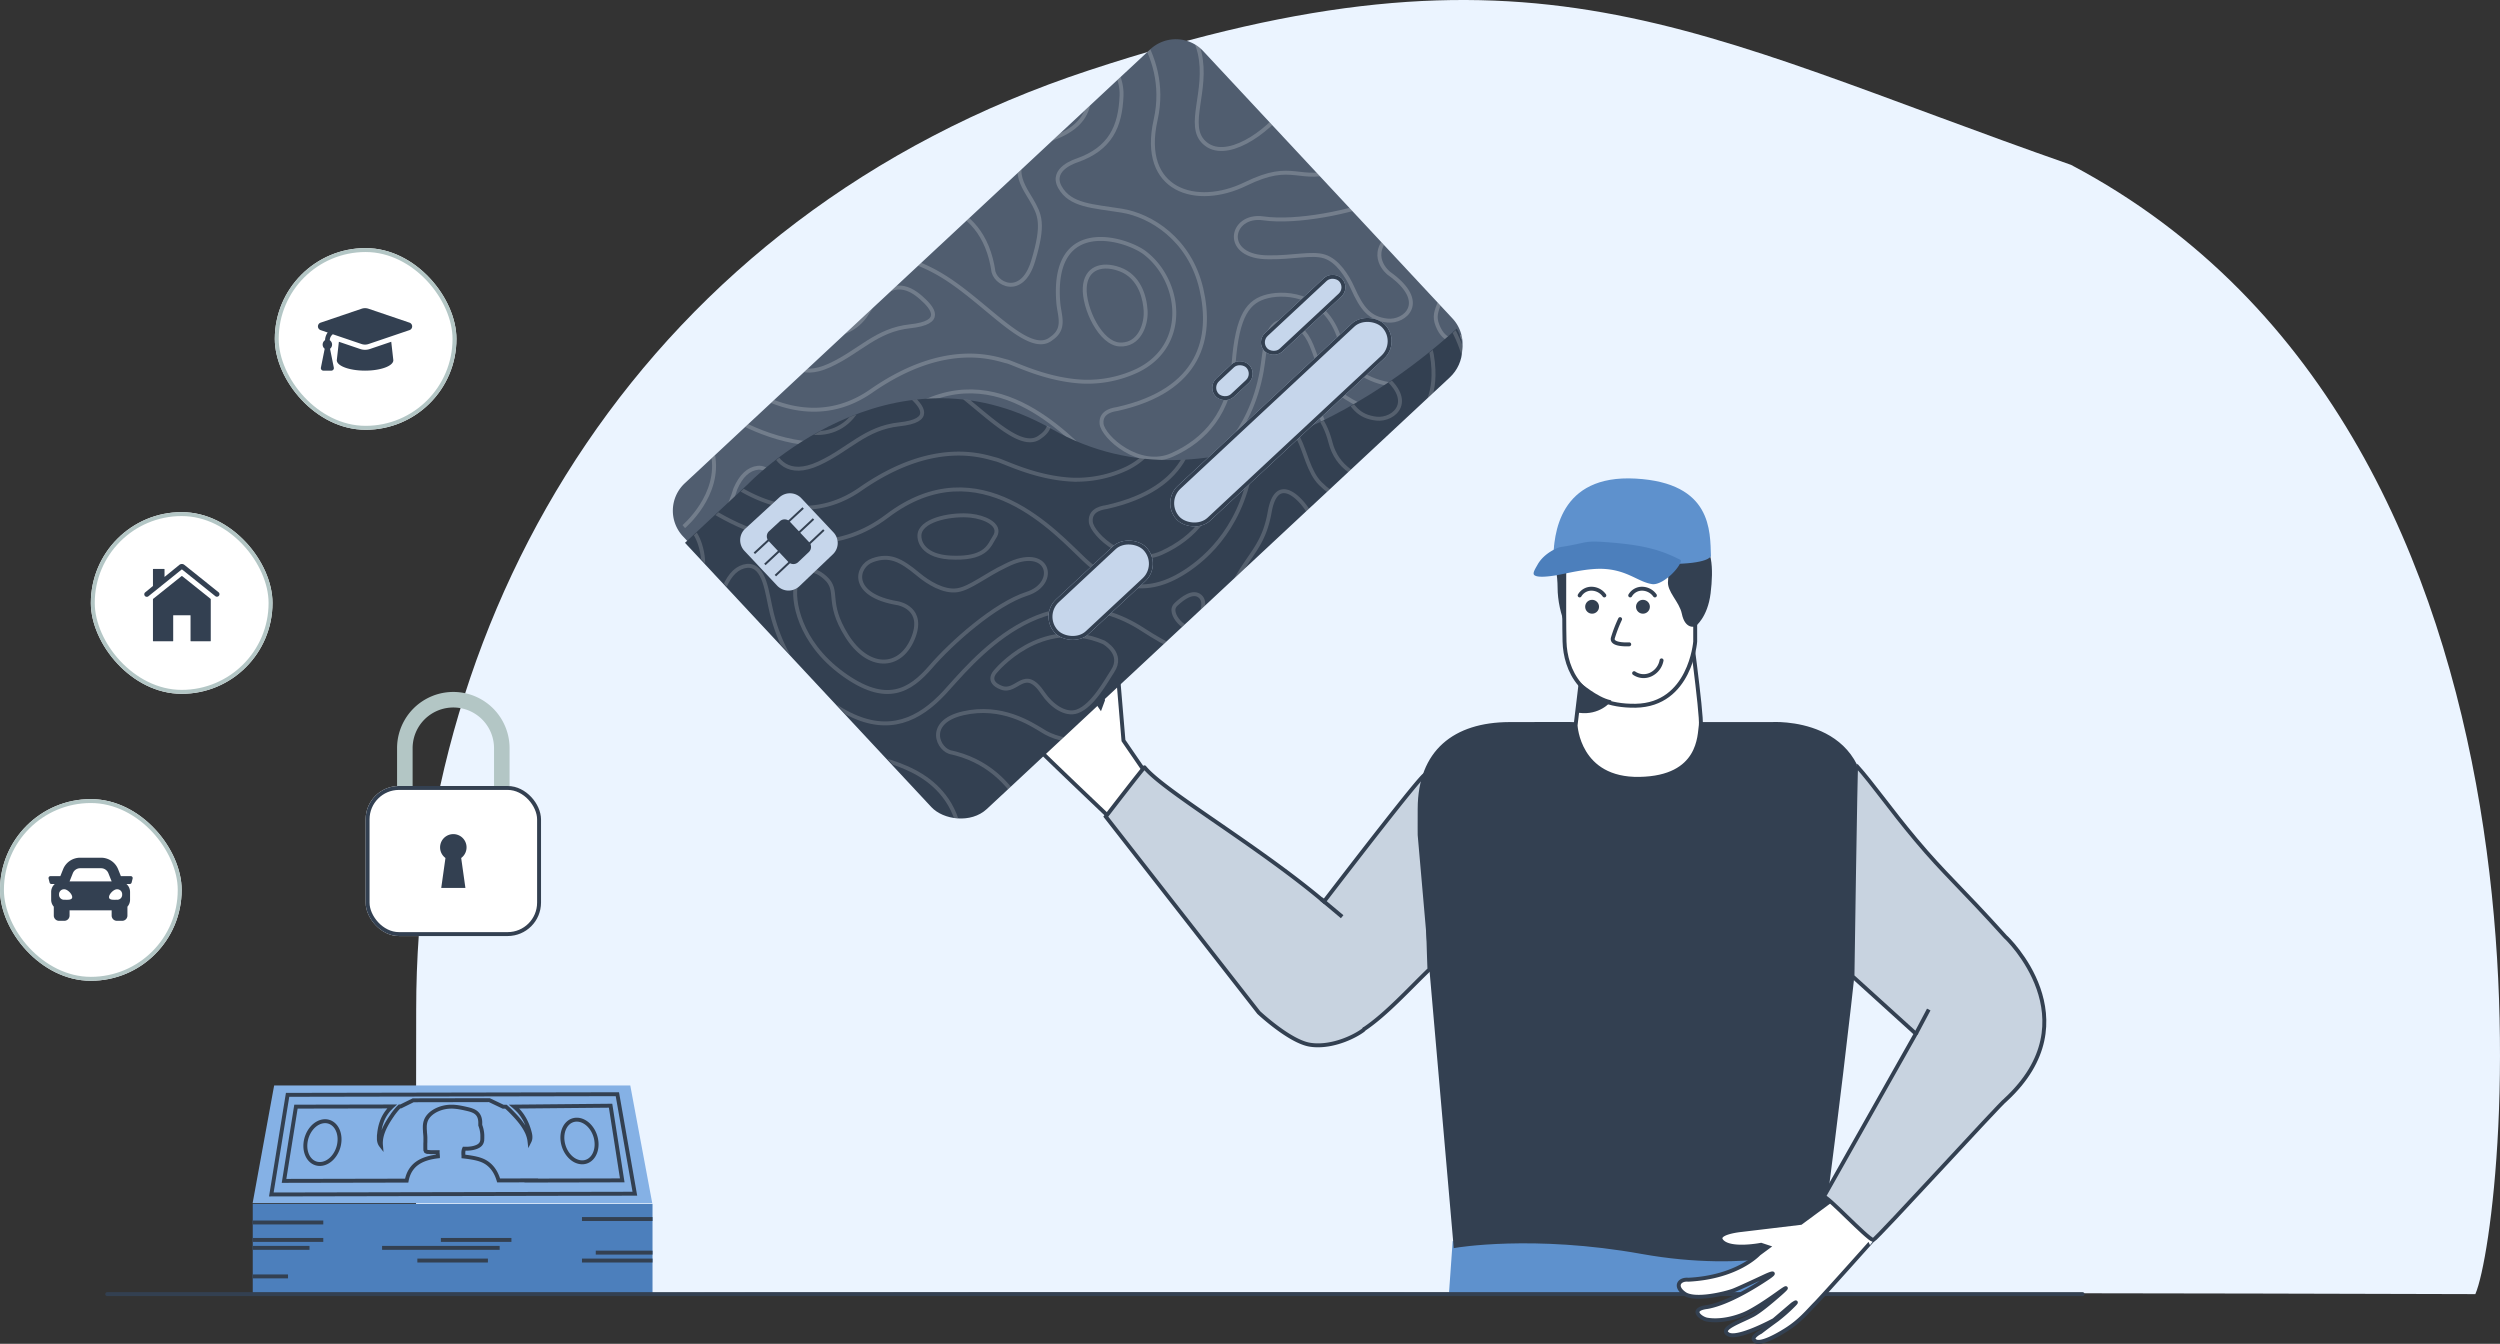 <svg xmlns="http://www.w3.org/2000/svg" xmlns:xlink="http://www.w3.org/1999/xlink" width="1272.887" height="684.212" viewBox="0 0 1272.887 684.212">
  <rect x="0" y="0" width="1272.887" height="684.212" fill="#333333" stroke="none"/>
  <defs>
    <clipPath id="clip-path">
      <path id="Path_5421" data-name="Path 5421" d="M19.107,0H343.2a19.107,19.107,0,0,1,19.107,19.107V205.217A19.107,19.107,0,0,1,343.2,224.324H19.107A19.107,19.107,0,0,1,0,205.217V19.107A19.107,19.107,0,0,1,19.107,0Z" transform="translate(0 223.059) rotate(-38)" fill="#505d6f"/>
    </clipPath>
    <clipPath id="clip-path-2">
      <rect id="Rectangle_248" data-name="Rectangle 248" width="362.307" height="224.324" rx="20" transform="translate(0 0)" fill="#d5e8e5"/>
    </clipPath>
    <clipPath id="clip-path-3">
      <path id="Path_5399" data-name="Path 5399" d="M361.743,188.267c-40.562-.1-157.167-12.09-185.652-103.332S43.83.1,43.83.1H0V204.079H361.743Z" transform="translate(0 222.711) rotate(-38)" fill="#b3c6c5" opacity="0.17"/>
    </clipPath>
    <clipPath id="clip-path-4">
      <path id="path5144" d="M.12,0,33.753,4.2l-.122,1.025L0,1.011Z" transform="translate(0 0)" fill="#334051"/>
    </clipPath>
    <clipPath id="clip-path-5">
      <path id="path5166" d="M.12,0,33.767,4.075,33.647,5.1,0,1.008Z" transform="translate(0 0)" fill="#334051"/>
    </clipPath>
    <clipPath id="clip-path-6">
      <path id="path5188" d="M.12,0,33.784,3.952l-.122,1.025L0,1.009Z" transform="translate(0 0)" fill="#334051"/>
    </clipPath>
  </defs>
  <g id="Group_6985" data-name="Group 6985" transform="translate(-878.34 -291.505)">
    <path id="Path_5464" data-name="Path 5464" d="M341.14-88.577c226.116-74.432,304.9-19.932,499.841,48.2,265.247,140.063,221.379,539.041,205.866,574.969-236.577-.818-985.726-1.257-1048.432,0-.187-67.36,0-91.278,0-144.949C-1.585,184.8,115.024-14.145,341.14-88.577Z" transform="translate(1091.828 415.82)" fill="#ebf4ff"/>
    <path id="Path_5473" data-name="Path 5473" d="M-580.8,849.9l3.011,27.1H-770.126l1.914-27S-765.989,849.213-580.8,849.9Z" transform="translate(2386.192 73.409)" fill="#5e91cd"/>
    <path id="Union_65" data-name="Union 65" d="M18.629,67.506c-3.808-3.789-9.3-8.15-13.937-15.657C2.524,48.386-1.609,38.717.661,35.961c1.813-2.509,3.7,2.289,3.7,2.289a49.387,49.387,0,0,0,5.615,9.632c3.992,5.524,13.155,12.992,13.155,12.992L12.755,48.461S2.663,29.926,5.544,25.175s6.514,6.45,9.851,12.68S30.614,56.376,30.614,56.376,19.15,41.61,15.655,32.889,12.424,17.434,13.006,14.33s5.276-9.145,6.446.338c.072.4.154.816.188.968,3.331,15.316,19.325,36.435,19.325,36.435s-9.5-20.049-11.071-24.086c-1.547-3.967-5.44-19.616-1.733-24.978S33.738.2,33.313,4.868c1.273,25.17,13.216,35.966,13.216,35.966l3.406,4.612c.688-2.086,1.163-3.514,1.163-3.514S48.119,26.813,52.69,22.167s5.938,9.648,5.938,9.648l3.633,30.321L78.167,83.673l-21.2,18.215S22.438,71.3,18.629,67.506Z" transform="matrix(0.999, 0.035, -0.035, 0.999, 1390.34, 604.313)" fill="#fff" stroke="#334051" stroke-width="2"/>
    <path id="Union_66" data-name="Union 66" d="M104.025,141.245c-10.353-1.6-26.14-16.386-26.14-16.386L0,25.1S19.471-.185,19.715,0c9.661,11.972,57.049,39.476,90.655,67.7l.745.628c13.929-18.158,48.817-63.423,51.258-64.488.339-.148.6.589.839,2.335-.017,17.2.257,62.231,1.571,96.708-10.2,9.765-22.026,22.9-33.261,30.4a2.624,2.624,0,0,1-.609.661c-4.475,3.261-13.719,7.6-22.877,7.6A26.348,26.348,0,0,1,104.025,141.245Z" transform="translate(1441.36 682.196)" fill="#c8d3e0" stroke="#334051" stroke-width="2"/>
    <g id="Rectangle_640" data-name="Rectangle 640" transform="translate(1365.344 554.957) rotate(-38)" fill="#c6d6eb" stroke="#334051" stroke-width="2">
      <rect width="60.519" height="24.208" rx="12.104" stroke="none"/>
      <rect x="1" y="1" width="58.519" height="22.208" rx="11.104" fill="none"/>
    </g>
    <g id="Group_6904" data-name="Group 6904" transform="translate(1006.641 844.079)">
      <path id="Path_5266" data-name="Path 5266" d="M0,0H203.546V45.961H0Z" transform="translate(0.386 60.376)" fill="#4c7fbc"/>
      <g id="Group_6880" data-name="Group 6880" transform="translate(0.33 0.083)">
        <g id="Group_6879" data-name="Group 6879" style="mix-blend-mode: normal;isolation: isolate">
          <path id="Path_5143" data-name="Path 5143" d="M10.954,0H192.275L203.46,59.9H0Z" fill="#85b1e5"/>
          <path id="Union_27" data-name="Union 27" d="M3.579,37.977,9.643.82,177.548.5l8.907,50.657L1.363,51.546ZM13.9,6.826l-6.067,37.8,62.445-.13q.02-.107.04-.215t.043-.214q.022-.107.046-.214t.049-.213q.085-.362.186-.721t.22-.714q.119-.354.255-.7t.291-.691q.155-.342.329-.677t.368-.661q.194-.326.409-.643t.451-.623q.236-.306.494-.6T74,37.029q.281-.282.585-.551t.632-.524q.277-.215.566-.415t.588-.387q.3-.187.609-.36t.629-.334q.319-.161.647-.309t.664-.285q.336-.136.679-.261t.693-.239q.35-.114.706-.218t.718-.2q.361-.094.728-.178t.736-.159q.37-.075.744-.141t.749-.125q.376-.058.754-.109t.757-.094q0-.062-.007-.123t-.007-.123q0-.062-.008-.123t-.008-.123q0-.061-.008-.123t-.009-.123q0-.062-.009-.123t-.01-.123l-.01-.123-.011-.123q-.005-.061-.011-.123t-.012-.123l-.012-.122-.012-.122-.012-.122-.013-.122V30l-.069,0-.069,0L85.8,30l-.069,0-.069,0-.069,0-.069,0-.069,0-.069,0-.069,0H83.958l-.072,0-.072,0-.072,0-.072,0-.072,0-.072,0-.072,0-.072,0-.072,0-.072,0-.072,0-.072,0-.072,0-.072,0-.072,0-.072,0-.072,0-.072,0-.072,0-.072,0-.072-.005-.072-.005-.072-.005-.072-.006-.072-.006-.072-.006-.072-.006-.072-.006-.072-.006-.072-.007-.071-.007-.072-.007-.072-.007-.072-.007-.072-.007-.022,0-.022,0-.023,0-.023,0-.023,0-.023,0-.023,0-.023,0-.023,0-.023,0-.023,0-.023,0-.023,0-.023,0-.023,0-.023,0-.023,0-.023,0-.022,0-.022,0-.023,0-.022,0-.022,0-.022,0-.022,0-.022,0-.022,0-.022,0-.022,0-.022-.005-.022-.005-.022-.005-.021-.006-.021-.006-.021-.006-.021-.006-.021-.006-.021-.006-.021-.006-.02-.007-.02-.007-.02-.007-.02-.007-.02-.007-.02-.007-.02-.008-.019-.008-.019-.008-.019-.008-.019-.008-.019-.009-.018-.009-.018-.009-.018-.01-.018-.01-.018-.01-.017-.01-.017-.01L80.2,29.53l-.016-.011-.016-.011L80.15,29.5l-.016-.012-.015-.012-.015-.012-.015-.013-.015-.013-.014-.013-.013-.013-.013-.013-.013-.013-.013-.013L80,29.356l-.012-.014-.012-.014-.011-.014-.011-.014-.011-.014-.01-.014-.01-.015-.01-.015-.009-.015-.009-.015-.009-.015-.009-.015-.008-.015-.008-.015-.007-.015-.008-.016-.007-.016-.007-.016-.006-.016-.007-.016-.006-.016-.006-.016-.006-.016-.006-.016-.005-.016,0-.016,0-.016,0-.017,0-.017,0-.017,0-.017,0-.017,0-.017,0-.017,0-.017,0-.017,0-.017,0-.017,0-.017,0-.017,0-.017,0-.017,0-.017,0-.017,0-.017,0-.017,0-.017,0-.017,0-.017,0-.017v-.017l0-.017v-.05l-.006-.084q0-.042-.006-.084t-.005-.084q0-.042,0-.084t0-.084q0-.042,0-.084t0-.084q0-.042,0-.084t0-.084q0-.042,0-.084t0-.084q0-.042,0-.084t0-.084q0-.042,0-.084t0-.084q0-.042,0-.084t0-.084q0-.042,0-.084t0-.084q0-.042,0-.084l0-.084q0-.042,0-.084t0-.084q0-.042,0-.084l0-.084,0-.084,0-.084,0-.084,0-.084,0-.084,0-.084,0-.083,0-.084.005-.084.005-.084,0-.084,0-.084.005-.084.005-.083.005-.083,0-.083.005-.083.005-.083,0-.083,0-.083,0-.083,0-.083,0-.083,0-.083,0-.083,0-.083,0-.083,0-.083,0-.083,0-.083,0-.083q0-.042,0-.083t0-.083q0-.041,0-.083t0-.083v-.083q0-.041,0-.083t0-.083q0-.041,0-.083,0-.076,0-.151t0-.151q0-.076,0-.151t0-.151q0-.076-.006-.151t-.007-.151q0-.076-.008-.151t-.008-.151q0-.076-.009-.151t-.01-.151q-.005-.076-.011-.151t-.011-.151q-.006-.075-.012-.151l-.012-.151-.013-.151-.013-.151q-.006-.075-.013-.151l-.013-.151-.013-.151-.013-.151-.013-.15-.013-.15-.013-.15L79.6,19.5l-.012-.15q-.006-.075-.012-.15t-.011-.15q-.005-.075-.01-.149t-.01-.149q0-.075-.009-.149t-.008-.149q0-.074-.007-.149t-.006-.149q0-.074-.005-.149t0-.148q0-.074,0-.148t0-.148q0-.074,0-.148t0-.148q0-.074,0-.147t0-.147q0-.074,0-.147t.006-.147q0-.073.008-.147t.01-.146q.005-.073.012-.146t.014-.146q.007-.073.016-.146t.018-.145q.01-.073.02-.145t.022-.145q.012-.072.024-.144t.027-.144q.014-.072.029-.144t.031-.144q.016-.072.034-.143t.037-.143q.019-.071.039-.143t.042-.142q.022-.071.045-.142t.047-.142q.024-.071.051-.142T80.1,13.8q.028-.07.057-.141.038-.092.078-.183t.084-.181q.043-.09.089-.179t.095-.178q.049-.089.1-.176t.106-.174q.054-.087.111-.173t.116-.171q.059-.085.121-.169t.125-.167q.064-.083.13-.165t.135-.163q.068-.081.139-.161t.144-.159q.073-.079.149-.157t.153-.155q.077-.077.157-.153t.161-.151l.166-.148.17-.146.173-.143.177-.141.181-.139.185-.136.188-.134.192-.131.2-.129.2-.126.2-.123.2-.121.208-.118L85,8.8l.214-.112.217-.109.22-.107.222-.1.225-.1.227-.1.23-.095.232-.091.234-.088.237-.085.239-.082.241-.079.243-.075.245-.072.246-.068.248-.065.25-.062.251-.058.253-.054.254-.051.256-.047.257-.043.258-.04.259-.036.26-.032.261-.028.262-.024.263-.02.264-.016.264-.012.265-.008.265,0h.378l.126,0,.126,0,.126,0,.126,0,.126.005.125.006.125.006.125.007.125.008.125.008.125.009.125.01.125.011.125.011.125.012.125.012.124.013.125.014.124.014L95.74,7l.124.015.124.016.124.016.124.017.124.018.124.018.124.018.124.019.123.019.123.02.123.02.123.021.123.021.123.021.123.022.123.022.123.023.123.023.123.023.123.024.123.024.122.024.122.024L98.7,7.5l.122.025.122.025.122.026.122.026.122.026.122.026.122.026.122.026.122.026.121.027.121.027.121.027.121.027.121.027.121.027.121.027.121.027.069.016.069.016.069.016.069.016.069.016.069.016.069.016.069.016.069.016.069.016.069.016.069.017.069.017.069.017.069.017.069.017.069.017.069.018.069.018.068.018.069.018.068.018.068.018.068.019.068.019.068.019.068.019.067.02.067.02.067.02.067.02.067.021.022.007.022.007.022.007.022.007.022.007.022.007.022.007.022.007.022.007.022.007.022.007.022.007.022.007.022.007.022.007.022.008.043.015.043.015.043.015.043.015.043.016.043.016.043.016.042.016.043.016.042.016.042.016.042.016.042.017.042.017.042.017.041.017.062.026.062.027.061.027.061.028.06.028.06.028.06.029.06.029.059.03.059.03.058.031.058.031.057.031.057.032.056.033.056.033.131.08.127.082.123.084.119.086.115.088.111.089.108.091.1.093.1.094.1.1.094.1.09.1.087.1.084.1.08.1.077.1.074.106.071.107.068.108q.033.054.065.109t.062.111q.03.056.059.112t.057.113q.028.057.054.114t.051.115q.025.058.049.116t.046.117q.022.059.044.118t.041.119q.02.06.039.119t.037.12q.018.06.035.121t.032.122q.016.061.03.122t.028.123q.013.062.026.124t.024.124q.012.062.022.125t.02.125q.01.063.018.126t.017.126q.008.063.015.126t.013.127q.006.063.012.127t.01.127q0,.064.009.127t.007.128q0,.064.006.128t0,.1q0,.049,0,.1t0,.1q0,.049,0,.1t0,.1q0,.049,0,.1t0,.1q0,.049,0,.1t0,.1q0,.049,0,.1t0,.1q0,.049,0,.1t0,.1q0,.049,0,.1t0,.1q0,.049,0,.1l.008.022.008.022.008.022.008.022.008.021.008.022.008.022.008.022.008.022.008.022.008.022.008.022.007.022.007.022.007.022.007.022.036.1.035.1.034.1.033.1.033.1.032.1.031.1.031.1.029.1.029.1.028.1.027.1.027.1.026.1.026.1.025.105.024.105.024.105.023.105.022.105.021.105.021.105.02.106.02.106.019.106.018.106.018.106.017.106.016.106.015.106.015.106q.007.053.014.106l.013.106.012.106.012.106.011.107q.005.053.011.107t.01.107q0,.053.009.107t.009.107q0,.053.008.107t.007.107q0,.053.006.107t.006.107q0,.053.005.107t0,.107q0,.054,0,.107t0,.107q0,.054,0,.107t0,.107q0,.054,0,.107t0,.108q0,.054,0,.107t0,.107q0,.054,0,.107t0,.107q0,.054,0,.107t0,.107q0,.054,0,.107t0,.107q0,.054-.006.107t-.006.107q0,.054-.007.107t-.008.107l0,.04,0,.04,0,.04,0,.04,0,.04,0,.04,0,.04,0,.04,0,.041,0,.041,0,.041,0,.041-.005.041-.005.041-.006.041-.006.041-.007.04-.007.04-.007.04-.007.04-.007.04-.008.04-.008.04-.008.04-.009.041-.009.04-.009.04-.01.04-.01.04-.011.04-.011.04-.012.041-.011.039-.012.039-.012.039-.012.039-.013.039-.013.039-.014.039-.014.039-.015.039-.016.039-.016.039-.017.039-.017.039-.018.039-.019.039-.02.038-.018.038-.019.038-.02.038-.02.038-.021.038-.022.038-.022.038-.023.038-.024.038-.024.037-.025.037-.026.037-.026.037-.027.036-.028.036-.028.036-.07.086-.073.084-.076.083-.08.081-.083.079-.086.077-.089.076-.092.074-.094.072-.1.07-.1.069-.1.067-.106.065-.108.064-.111.062-.113.06-.114.058-.117.057-.119.055-.121.054-.123.052-.125.051-.127.049-.129.048-.131.046-.133.045-.134.043-.136.042-.138.04-.139.039-.141.037-.142.036-.144.034-.145.033-.146.031-.147.03-.148.028-.149.027-.15.025-.151.024-.152.023-.153.022-.153.02-.154.019-.155.018-.155.016-.155.015-.156.014-.155.012-.156.011-.156.01-.157.008-.157.007-.157.006-.157,0-.157,0-.156,0h-.467l-.155,0-.154,0-.153,0-.153-.006q-.023.054-.044.107t-.042.108q-.02.054-.039.108t-.036.108q-.017.054-.033.108t-.03.109q-.014.054-.028.109t-.025.109q-.012.055-.023.109t-.02.109q-.01.055-.018.11t-.016.11q-.008.055-.014.11t-.012.11q-.006.055-.01.11t-.008.11q0,.055-.006.111t0,.111q0,.056,0,.111t0,.112q0,.056,0,.112t0,.112q0,.056,0,.112t0,.112q0,.056.005.112t.006.113q0,.056.007.113t.008.113q0,.057.008.113l.009.113.009.113.01.113,0,.025,0,.025,0,.025,0,.025,0,.025,0,.025,0,.025,0,.025,0,.025,0,.025,0,.025,0,.025,0,.025,0,.025,0,.025,0,.025.254.027.254.028.254.029.254.03.254.031.254.032.254.033.253.034.254.035.253.036.253.037.253.038.253.039.253.04.252.041.252.042.418.072.418.076.417.08.416.085.415.09q.207.046.413.1t.411.1q.2.052.408.108t.4.115q.2.06.4.123t.4.131q.2.068.392.14t.387.149q.192.077.381.159t.375.169q.186.087.369.18.268.136.525.282t.506.3q.248.157.486.323t.467.342q.229.176.448.36t.429.376q.21.192.41.392t.391.406q.191.207.372.42t.354.432q.172.219.335.443t.317.453q.154.229.3.462t.281.469q.136.236.263.476t.245.481q.118.242.229.486t.214.49q.1.246.2.494t.187.5q.063.173.122.347t.117.349q.057.175.112.351t.107.352l16.693-.035-.158.1,46.412-.1L174.091,6.35l-49.1.457.049.041.049.041.048.041.048.041.048.041.048.041.048.041.047.041.048.042.047.042.047.042.047.042.047.042.047.042.046.042.046.042.108.1.107.1.106.1.105.1.1.1.1.1.1.1.1.1.1.1.1.1.1.1.1.1.1.1.1.105.1.106.095.106.13.148.128.149.127.149.125.15.123.151.122.151.12.152.119.153.117.153.116.154.114.155.113.155.111.156.109.156.108.157.106.157.1.158.1.159.1.159.1.16.1.16.1.161.1.161.095.162.093.162.092.163.09.163.089.164.088.164.087.165.085.165.084.166.083.166.081.167.08.167.079.168.078.168.076.168.075.169.074.169.073.169.071.17.07.17.069.17.068.171.067.171.066.171.065.172.063.172.062.172.061.173.06.173.059.173.058.173.057.174.056.174.055.174.054.174.053.174.052.175.051.175.05.175.049.175.048.175.021.076.02.076.02.076.02.077.02.077.019.077.019.077.019.077.018.077.018.077.018.077.017.077.017.078.016.077.016.078.015.078.015.078.014.078.014.078.013.078.012.078.012.078.011.078.01.078q.005.039.01.078t.009.078q0,.039.008.078t.008.078q0,.039.007.078t.006.078q0,.039,0,.078t0,.078q0,.039,0,.078t0,.077q0,.039,0,.077t0,.077q0,.039,0,.077t0,.077q0,.039,0,.077t0,.077q0,.038,0,.077t-.006.077q0,.038-.007.077t-.008.076q0,.038-.009.076t-.01.076q-.005.038-.011.076t-.013.076q-.007.038-.014.076t-.015.075l-.017.075q-.009.038-.018.075l-.019.075-.021.075-.022.075-.023.074-.025.074-.026.074-.028.074-.03.073-.031.073-.032.073-.034.072-.036.072q-.014-.13-.032-.26t-.037-.259q-.02-.129-.042-.258t-.047-.257q-.025-.128-.052-.256t-.057-.255q-.03-.127-.062-.254t-.066-.254q-.034-.126-.07-.252t-.075-.252q-.039-.126-.08-.251t-.084-.25q-.043-.125-.088-.249t-.092-.248q-.047-.124-.1-.247t-.1-.246q-.051-.123-.1-.246t-.108-.245q-.055-.122-.112-.244T131.3,19.5q-.059-.121-.119-.242t-.123-.241q-.062-.12-.126-.241t-.13-.24q-.066-.12-.133-.239t-.136-.238l-.139-.237-.142-.237-.145-.235-.148-.235-.151-.234-.154-.233-.156-.232-.159-.231-.162-.231-.164-.23-.166-.229-.169-.228-.171-.227-.173-.226-.175-.226-.177-.225-.179-.224-.181-.223-.183-.222-.184-.222-.186-.221-.187-.22-.188-.219-.19-.218-.191-.217-.193-.217-.194-.216-.195-.215-.2-.214-.2-.214-.2-.213-.2-.212-.2-.211-.2-.21-.2-.209-.2-.209-.2-.208-.2-.207-.093-.095-.093-.095-.093-.095-.093-.095-.094-.095-.094-.095-.094-.094-.094-.094L122.9,8.77l-.1-.094-.1-.094-.1-.094-.1-.093-.1-.093-.1-.093-.1-.093-.087-.082-.087-.081-.087-.081-.088-.081-.088-.081-.088-.08-.089-.08-.089-.08-.09-.079-.09-.079-.091-.079-.091-.078-.091-.078L120.975,7l-.092-.077-.093-.077-1.405.013-7.018-3.346L73.59,3.588,67.24,6.722h-.6l-.062.057-.062.058-.061.058-.061.058-.06.059-.06.059-.06.059-.06.059-.059.059-.059.06-.058.06-.058.06-.058.06-.058.06-.057.061-.057.061-.088.1-.088.1-.087.1-.086.1-.085.1-.085.1-.084.1-.083.1-.083.1-.082.1-.081.1-.081.1-.08.1-.08.1-.079.1-.079.1-.078.1-.078.1-.077.1-.077.1-.076.1-.076.1-.075.1-.075.1-.075.1-.075.1-.074.1-.074.1-.073.1-.073.1-.073.1-.073.1L63,11.113l-.157.226-.157.226-.156.227-.156.228-.155.229-.154.229-.153.23-.152.231-.151.232-.15.232-.148.233-.147.234-.146.234-.144.235-.143.236-.142.237-.14.237-.138.238-.136.238-.134.239-.132.24-.13.24-.128.241-.126.242-.123.242-.121.243-.119.243q-.059.122-.116.244t-.114.245q-.056.122-.111.245t-.108.246q-.053.123-.105.246t-.1.247q-.05.124-.1.247t-.1.248q-.048.124-.093.248t-.09.249q-.044.125-.086.249t-.083.25q-.041.125-.08.251t-.076.251q-.037.126-.073.252t-.069.252q-.034.126-.065.252t-.061.253q-.03.127-.057.253t-.053.254q-.026.127-.049.254t-.045.255q-.021.127-.041.255t-.036.256q-.017.128-.032.256t-.027.256q-.013.128-.023.257t-.018.257q-.008.129-.013.258T57.127,25q0,.129,0,.258t0,.259q0,.13.006.259t.012.26q.007.13.017.26t.022.26l-.051-.068-.049-.068-.048-.069-.046-.069-.044-.07-.043-.07-.042-.07L56.819,26l-.039-.071-.038-.071-.036-.072-.035-.072-.034-.072-.032-.073-.031-.073-.03-.073-.029-.074-.027-.074-.026-.074-.025-.075-.024-.075-.023-.075-.022-.075-.02-.076-.02-.076-.019-.076-.018-.076-.017-.076-.016-.076-.015-.077-.014-.077q-.007-.038-.013-.077t-.012-.077q-.006-.039-.011-.077l-.01-.077-.01-.077q0-.039-.009-.078t-.008-.078q0-.039-.007-.078l-.007-.078q0-.039-.006-.078t0-.078q0-.039,0-.078t0-.078q0-.039,0-.078t0-.078q0-.039,0-.078t0-.078q0-.039,0-.078t0-.078q0-.039,0-.078t0-.078q0-.039,0-.078t0-.078q0-.039,0-.078t0-.078q0-.039,0-.078t0-.078q0-.039,0-.078t0-.078l0-.078,0-.078,0-.077,0-.077q.006-.089.012-.179t.013-.178q.007-.089.014-.178T56.209,21q.008-.089.016-.178t.017-.178q.009-.089.018-.178t.019-.178q.01-.089.02-.178t.021-.178q.011-.089.022-.177t.023-.177q.012-.089.024-.177t.025-.177q.013-.089.027-.177t.028-.177q.014-.088.029-.177t.03-.176q.015-.088.031-.176t.032-.176q.017-.088.034-.176t.035-.176l.036-.175q.018-.088.037-.175l.039-.175.04-.174q.02-.087.041-.174t.043-.174l.044-.174.045-.173.047-.173.048-.173.049-.173.051-.172.052-.172.054-.172.055-.171.057-.171.058-.17.059-.17.061-.17.063-.169L57.7,14.2l.066-.169.067-.168.069-.168.07-.167.072-.167.073-.166.075-.166.077-.166.079-.165.08-.165.082-.164.083-.164.085-.163.087-.163.089-.162.09-.162.092-.161.094-.161.1-.16.1-.16.1-.159.072-.114.073-.114.074-.114.075-.113.076-.113.077-.113.078-.112.079-.112.08-.112.081-.111.082-.111.083-.11.084-.11.085-.11.086-.109.087-.109.088-.109.089-.108.09-.108.091-.107.092-.107.093-.106.094-.106.095-.106.1-.1.1-.1.1-.1.1-.1.1-.1.1-.1.1-.1.1-.1.035-.035L62.3,7.21l.036-.035.035-.035.036-.035.036-.035.036-.034L62.512,7l.036-.034.036-.034.036-.034.036-.034.037-.034.037-.034.037-.034.037-.034ZM25.175,35.967q-.109-.014-.217-.032t-.214-.039q-.106-.021-.212-.046t-.209-.053q-.1-.028-.206-.059t-.2-.066q-.1-.035-.2-.073t-.2-.079q-.1-.041-.194-.086t-.191-.092q-.095-.047-.188-.1t-.185-.1q-.092-.053-.182-.11t-.178-.116q-.088-.059-.175-.122t-.171-.127q-.085-.065-.168-.133t-.164-.138q-.081-.071-.16-.144T21.4,34.1q-.078-.076-.153-.154t-.149-.159q-.074-.081-.145-.164t-.142-.169q-.07-.086-.137-.174t-.133-.179q-.066-.09-.129-.183t-.125-.188q-.061-.095-.121-.192t-.116-.2q-.057-.1-.112-.2t-.108-.2q-.053-.1-.1-.209t-.1-.213q-.048-.107-.094-.217t-.089-.221q-.044-.111-.085-.224t-.08-.227q-.039-.115-.076-.231t-.071-.234q-.034-.118-.066-.238t-.061-.241q-.029-.121-.056-.244t-.051-.247q-.024-.124-.046-.25t-.041-.252q-.019-.127-.036-.255t-.03-.258q-.014-.129-.025-.26t-.02-.262q-.009-.132-.014-.265t-.009-.267q0-.134,0-.269t0-.271q0-.136.008-.273t.013-.275q.008-.138.019-.277t.024-.278q.014-.139.03-.28t.036-.281q.019-.141.041-.281t.047-.279q.025-.139.052-.277t.057-.275q.03-.137.062-.272t.067-.27q.035-.134.072-.267t.077-.265q.039-.132.081-.262t.086-.26q.044-.129.091-.257t.1-.254q.049-.126.1-.251t.1-.248q.053-.123.108-.245t.112-.242q.057-.12.116-.239t.12-.236q.061-.117.124-.232t.127-.229q.065-.114.131-.225t.135-.222q.068-.11.138-.218t.142-.214q.072-.106.145-.211t.148-.207q.075-.1.151-.2t.155-.2q.078-.1.158-.195t.161-.191q.081-.094.164-.186t.167-.182q.084-.09.169-.177t.172-.173q.087-.085.175-.169t.177-.164q.089-.081.179-.159t.182-.154q.091-.076.184-.149t.186-.145q.094-.071.188-.14t.19-.135q.1-.066.192-.129t.195-.124q.1-.061.2-.119t.2-.114q.1-.055.2-.108t.2-.1q.1-.05.2-.1t.2-.091q.1-.044.206-.086t.207-.08q.1-.038.209-.074t.21-.068q.105-.032.211-.062t.212-.056q.106-.026.213-.05t.214-.043q.107-.02.215-.037t.215-.03q.108-.014.216-.024t.217-.017q.109-.007.218-.011t.218,0l.193,0,.191.008.19.013.188.018.186.024.184.029.183.034.181.039.178.044.177.049.175.053.173.058.17.063.168.068.166.072.164.077.02.01.02.01.02.01.02.01.02.01.02.01.02.01.02.01.02.01.02.011L31.8,15l.02.011.02.011.02.011.02.011.02.011q.089.05.177.1t.174.107q.086.055.171.113t.167.118q.083.061.164.124t.161.129q.08.066.158.134t.155.139q.077.071.151.144t.148.149q.073.076.144.154t.141.159q.07.08.138.163t.134.168q.066.085.13.172t.126.177q.062.09.122.181t.118.186q.058.094.114.19t.111.194q.054.1.107.2t.1.2q.05.1.1.206t.094.21q.046.106.09.214t.085.218q.042.11.081.221t.076.225q.037.113.072.228t.067.232q.033.117.063.235t.058.239q.028.12.053.242t.048.245q.023.123.043.248t.038.251q.018.126.033.254t.028.257q.013.129.023.26t.018.262q.007.132.012.265t.007.267q0,.134,0,.27t0,.272q0,.137-.009.275t-.015.277q-.009.139-.021.279t-.027.281q-.015.141-.032.281t-.038.28q-.02.14-.043.278T35.864,26q-.025.138-.054.275t-.059.273q-.031.136-.064.271t-.069.269q-.036.134-.074.267t-.079.265q-.041.132-.083.263t-.088.26q-.045.13-.093.258t-.1.255q-.05.127-.1.253t-.106.25q-.054.124-.111.247t-.115.244q-.059.121-.119.241t-.124.238q-.063.118-.128.235t-.132.231q-.067.115-.136.228t-.139.224q-.071.111-.143.221t-.147.217q-.074.108-.15.213t-.154.209q-.078.1-.158.205t-.161.2q-.081.1-.164.2t-.168.193q-.084.1-.17.188t-.174.184q-.088.091-.177.179t-.18.175q-.091.086-.183.17t-.185.165q-.093.081-.188.16t-.191.155q-.1.076-.193.15t-.2.145q-.1.071-.2.139t-.2.134q-.1.065-.2.128t-.2.122q-.1.06-.206.117t-.208.111q-.1.054-.21.1t-.212.1q-.106.048-.214.093t-.215.086q-.108.042-.217.08t-.218.074q-.109.035-.219.067t-.221.061q-.11.029-.222.054t-.223.047q-.112.022-.224.04t-.225.033q-.113.015-.226.026t-.226.019q-.113.008-.227.012t-.227,0h-.01q-.112,0-.224,0t-.222-.011q-.11-.007-.219-.018T25.175,35.967ZM156.1,34.287a9.437,9.437,0,0,1-.822-.475q-.4-.26-.788-.564t-.748-.646q-.363-.343-.7-.723t-.653-.793q-.313-.413-.6-.857t-.538-.915q-.253-.471-.473-.967t-.4-1.012q-.183-.516-.329-1.051t-.25-1.085q-.1-.549-.167-1.112t-.078-1.108q-.016-.545.012-1.071t.1-1.03q.069-.5.178-.983t.254-.932q.146-.452.327-.876t.4-.815a8.686,8.686,0,0,1,.461-.75,8.05,8.05,0,0,1,.522-.679,7.49,7.49,0,0,1,.58-.6,7.02,7.02,0,0,1,.634-.525,6.671,6.671,0,0,1,.685-.44,6.441,6.441,0,0,1,.732-.351,6.37,6.37,0,0,1,.776-.257,6.458,6.458,0,0,1,.816-.158,6.733,6.733,0,0,1,.854-.054,7.062,7.062,0,0,1,.868.054,7.415,7.415,0,0,1,.856.158,7.926,7.926,0,0,1,.841.257,8.576,8.576,0,0,1,.821.351q.4.2.8.44t.767.525q.376.283.733.6t.695.679q.337.358.651.75t.6.815q.288.423.549.876t.491.932q.23.48.427.983t.358,1.03q.161.526.283,1.071t.2,1.108q.081.562.115,1.112t.025,1.085q-.01.535-.063,1.051t-.147,1.012q-.094.5-.228.967t-.306.915q-.172.444-.381.857a8.893,8.893,0,0,1-.452.793,8.245,8.245,0,0,1-.52.723,7.626,7.626,0,0,1-.585.646,7.109,7.109,0,0,1-.645.564,6.715,6.715,0,0,1-.7.475,6.459,6.459,0,0,1-.755.38,6.364,6.364,0,0,1-.8.279,6.451,6.451,0,0,1-.849.171,6.738,6.738,0,0,1-.89.058,7.075,7.075,0,0,1-.9-.058,7.452,7.452,0,0,1-.893-.171,7.991,7.991,0,0,1-.875-.279A8.661,8.661,0,0,1,156.1,34.287Z" transform="translate(8.156 3.967)" fill="none" stroke="#334051" stroke-width="2"/>
        </g>
      </g>
      <path id="Path_5267" data-name="Path 5267" d="M770.88,893.828H806.8" transform="translate(-770.494 -823.969)" fill="none" stroke="#334051" stroke-width="2"/>
      <path id="Path_5268" data-name="Path 5268" d="M770.88,893.828H806.8" transform="translate(-770.494 -815.086)" fill="none" stroke="#334051" stroke-width="2"/>
      <path id="Path_5274" data-name="Path 5274" d="M770.88,893.828H806.8" transform="translate(-674.709 -815.086)" fill="none" stroke="#334051" stroke-width="2"/>
      <path id="Path_5276" data-name="Path 5276" d="M770.88,893.828H806.8" transform="translate(-686.682 -804.589)" fill="none" stroke="#334051" stroke-width="2"/>
      <path id="Path_5275" data-name="Path 5275" d="M770.88,893.828h59.867" transform="translate(-704.642 -811.049)" fill="none" stroke="#334051" stroke-width="2"/>
      <path id="Path_5273" data-name="Path 5273" d="M770.88,893.828h17.961" transform="translate(-770.494 -796.513)" fill="none" stroke="#334051" stroke-width="2"/>
      <path id="Path_5270" data-name="Path 5270" d="M806.8,893.828H770.881" transform="translate(-602.869 -804.589)" fill="none" stroke="#334051" stroke-width="2"/>
      <path id="Path_5272" data-name="Path 5272" d="M806.8,893.828H770.881" transform="translate(-602.869 -825.723)" fill="none" stroke="#334051" stroke-width="2"/>
      <path id="Path_5269" data-name="Path 5269" d="M770.88,893.828h28.9" transform="translate(-770.494 -811.049)" fill="none" stroke="#334051" stroke-width="2"/>
      <path id="Path_5271" data-name="Path 5271" d="M799.78,893.828h-28.9" transform="translate(-595.848 -808.626)" fill="none" stroke="#334051" stroke-width="2"/>
    </g>
    <g id="Group_6900" data-name="Group 6900" transform="translate(1064.497 643.813)">
      <g id="Rectangle_249" data-name="Rectangle 249" transform="translate(0 47.879)" fill="#fff" stroke="#334051" stroke-width="2">
        <rect width="89.308" height="76.408" rx="17" stroke="none"/>
        <rect x="1" y="1" width="87.308" height="74.408" rx="16" fill="none"/>
      </g>
      <path id="Path_5278" data-name="Path 5278" d="M523.005,602.489a6.737,6.737,0,1,1,10.744,5.408l2.144,15.235h-12.3l2.144-15.235A6.721,6.721,0,0,1,523.005,602.489Z" transform="translate(-485.088 -523.358)" fill="#334051"/>
      <path id="Path_1" data-name="Path 1" d="M399.463,333.879h7.918V314.643a20.725,20.725,0,0,1,41.45,0v19.236h7.918V314.643a28.643,28.643,0,0,0-57.286,0Z" transform="translate(-383.452 -286)" fill="#b3c6c5"/>
    </g>
    <g id="Group_6899" data-name="Group 6899" transform="translate(924.589 552.262)">
      <g id="Rectangle_210" data-name="Rectangle 210" transform="translate(0)" fill="#fff" stroke="#b3c6c5" stroke-width="2">
        <rect width="92.5" height="92.5" rx="46.25" stroke="none"/>
        <rect x="1" y="1" width="90.5" height="90.5" rx="45.25" fill="none"/>
      </g>
      <path id="Path_5069" data-name="Path 5069" d="M21.7,7.339a.361.361,0,0,0-.46,0L6.888,18.82a.386.386,0,0,0-.138.285V40.265a.185.185,0,0,0,.184.184H16.87a.185.185,0,0,0,.184-.184V27.385a.185.185,0,0,1,.184-.184H25.7a.185.185,0,0,1,.184.184v12.88a.185.185,0,0,0,.184.184H36a.185.185,0,0,0,.184-.184V19.105a.371.371,0,0,0-.138-.285Z" transform="translate(24.878 25.292)" fill="#334051"/>
      <path id="Path_5070" data-name="Path 5070" d="M41.158,17.745,23.771,3.817a2.019,2.019,0,0,0-2.521,0L13.679,9.971V6.089a.185.185,0,0,0-.184-.184H7.975a.185.185,0,0,0-.184.184v8.482L3.863,17.8a1.287,1.287,0,0,0-.11,1.923,1.28,1.28,0,0,0,.911.377,1.3,1.3,0,0,0,.81-.285L22.391,6.2a.165.165,0,0,1,.12-.037.223.223,0,0,1,.12.037L39.548,19.76a1.3,1.3,0,0,0,.81.285,1.306,1.306,0,0,0,1.3-1.362A1.307,1.307,0,0,0,41.158,17.745Z" transform="translate(23.839 23.023)" fill="#334051"/>
    </g>
    <g id="Group_6901" data-name="Group 6901" transform="translate(1018.248 417.823)">
      <g id="Rectangle_211" data-name="Rectangle 211" transform="translate(0 0)" fill="#fff" stroke="#b3c6c5" stroke-width="2">
        <rect width="92.5" height="92.5" rx="46.25" stroke="none"/>
        <rect x="1" y="1" width="90.5" height="90.5" rx="45.25" fill="none"/>
      </g>
      <path id="Icon_awesome-graduation-cap" data-name="Icon awesome-graduation-cap" d="M46.654,11.889,25.743,4.79a5.446,5.446,0,0,0-3.508,0l-20.912,7.1a2.009,2.009,0,0,0,0,3.777L4.969,16.9a6.939,6.939,0,0,0-1.34,3.885,2.7,2.7,0,0,0-.191,4.392L1.524,34.7a1.3,1.3,0,0,0,1.17,1.613H6.9A1.3,1.3,0,0,0,8.072,34.7L6.158,25.181a2.695,2.695,0,0,0-.135-4.351,4.015,4.015,0,0,1,1.551-3.042l14.661,4.978a5.452,5.452,0,0,0,3.508,0l20.912-7.1A2.009,2.009,0,0,0,46.654,11.889ZM26.447,25.3a7.632,7.632,0,0,1-4.917,0L10.659,21.61,9.6,31.009c0,2.928,6.444,5.3,14.393,5.3s14.393-2.373,14.393-5.3l-1.063-9.4L26.447,25.3Z" transform="translate(21.972 26.084)" fill="#334051"/>
    </g>
    <g id="Group_6902" data-name="Group 6902" transform="translate(878.34 698.374)">
      <g id="Group_6647" data-name="Group 6647" transform="translate(0 0)">
        <g id="Rectangle_211-2" data-name="Rectangle 211" transform="translate(0)" fill="#fff" stroke="#b3c6c5" stroke-width="2">
          <rect width="92.5" height="92.5" rx="46.25" stroke="none"/>
          <rect x="1" y="1" width="90.5" height="90.5" rx="45.25" fill="none"/>
        </g>
      </g>
      <path id="Icon_awesome-car" data-name="Icon awesome-car" d="M41.841,13.873h-5.01l-1.393-3.481a9.325,9.325,0,0,0-8.7-5.891H16.109a9.328,9.328,0,0,0-8.7,5.891L6.014,13.873H1.005A1,1,0,0,0,.031,15.12l.5,2.008a1,1,0,0,0,.974.761h1.68a5.318,5.318,0,0,0-1.848,4.017v4.017a5.312,5.312,0,0,0,1.339,3.509v4.525a2.678,2.678,0,0,0,2.678,2.678H8.034a2.678,2.678,0,0,0,2.678-2.678V31.279H32.135v2.678a2.678,2.678,0,0,0,2.678,2.678h2.678a2.678,2.678,0,0,0,2.678-2.678V29.432a5.309,5.309,0,0,0,1.339-3.509V21.906a5.321,5.321,0,0,0-1.847-4.017h1.68a1,1,0,0,0,.974-.761l.5-2.008A1,1,0,0,0,41.841,13.873ZM12.379,12.381a4.017,4.017,0,0,1,3.73-2.525H26.737a4.017,4.017,0,0,1,3.73,2.525l1.668,4.17H10.712l1.668-4.17ZM8.034,25.907a2.526,2.526,0,0,1-2.678-2.67,2.526,2.526,0,0,1,2.678-2.67c1.607,0,4.017,2.4,4.017,4S9.64,25.907,8.034,25.907Zm26.779,0c-1.607,0-4.017.267-4.017-1.335s2.41-4,4.017-4a2.526,2.526,0,0,1,2.678,2.67,2.526,2.526,0,0,1-2.678,2.67Z" transform="translate(24.711 25.339)" fill="#334051"/>
    </g>
    <path id="Path_5467" data-name="Path 5467" d="M329.845,691.663H1335.6" transform="translate(603.093 258.75)" fill="none" stroke="#334051" stroke-linecap="round" stroke-width="2"/>
    <path id="Path_5472" data-name="Path 5472" d="M-741.458,533.246c33.995-.142,34.878,0,34.878,0s2.637,27.08,29.716,27.085,25.681-27.085,25.681-27.085h43.157s50.929-3.493,46.787,47.249c.068.121-.214,15.736,0,16.136-.409,37.234-22.354,202.289-22.354,202.289s-35.023,13.091-90.384,3.135-94.876-3.135-94.876-3.135l-18.263-209.18s-.055-5.433,0-13.371C-787.02,547.24-769.2,533.362-741.458,533.246Z" transform="translate(2388.281 126.909)" fill="#334051" stroke="#334051" stroke-width="2"/>
    <path id="Path_5476" data-name="Path 5476" d="M892.485,526.084s1.23,27.843,32.565,27.266,30.387-22.455,31.188-27.266-6.593-58.387-6.593-58.387H899.46Z" transform="translate(788.073 134.713)" fill="#fff" stroke="#334051" stroke-width="2"/>
    <path id="Path_5477" data-name="Path 5477" d="M4.664-.009c9.322,0,23.712,12.824,23.712,25.355S25.959,55.721,16.638,55.721,1.017,37.877,1.017,25.346-4.658-.009,4.664-.009Z" transform="translate(1670.379 565.39)" fill="#334051"/>
    <path id="Path_5478" data-name="Path 5478" d="M878.278,369.154c3.367.421,55.728,0,55.728,0V425.23s-2.482,32.208-30.354,32.644-35.8-18.628-36.174-32.644,0-56.076,0-56.076Z" transform="translate(807.451 192.964)" fill="#fff" stroke="#334051" stroke-width="2"/>
    <path id="Path_5485" data-name="Path 5485" d="M14.905,0c7.9,0,9.946,12.818,9.946,25.349s-5.686,17.739-5.686,17.739-4.9,2.4-7.586-5.614c-2.013-6-9.01-10.19-9.01-15.728C2.569,16.3-1.5,9.174.6,5.1,3.141.181,10.443,0,14.905,0Z" transform="translate(1727.729 565.38) rotate(7)" fill="#334051"/>
    <path id="Path_5479" data-name="Path 5479" d="M.211,0a69.035,69.035,0,0,0,0,10.323c.474,3.906,8.933,0,8.933,0" transform="translate(1703.027 606.653) rotate(21)" fill="none" stroke="#334051" stroke-linecap="round" stroke-width="2"/>
    <ellipse id="Ellipse_175" data-name="Ellipse 175" cx="3.531" cy="3.531" rx="3.531" ry="3.531" transform="translate(1685.435 596.907)" fill="#334051"/>
    <ellipse id="Ellipse_176" data-name="Ellipse 176" cx="3.531" cy="3.531" rx="3.531" ry="3.531" transform="translate(1711.321 596.907)" fill="#334051"/>
    <path id="Path_5480" data-name="Path 5480" d="M886.41,436.821a6.949,6.949,0,0,1,6.241-3.421,8.1,8.1,0,0,1,6.326,3.421" transform="translate(796.219 157.852)" fill="none" stroke="#334051" stroke-linecap="round" stroke-width="2"/>
    <path id="Path_5483" data-name="Path 5483" d="M886.41,436.821a6.949,6.949,0,0,1,6.241-3.421,8.1,8.1,0,0,1,6.326,3.421" transform="translate(821.96 157.852)" fill="none" stroke="#334051" stroke-linecap="round" stroke-width="2"/>
    <path id="Path_5484" data-name="Path 5484" d="M0,0A8.522,8.522,0,0,0,7.654,4.2,9.928,9.928,0,0,0,15.411,0" transform="translate(1710.365 634.25) rotate(-25)" fill="none" stroke="#334051" stroke-linecap="round" stroke-width="2"/>
    <path id="Path_5474" data-name="Path 5474" d="M38.844,0c.2.128,4.022,1.25,4.368,21.1s.268,53.856-.813,59.09C29.273,80.376-1.458,78.1.054,39.018S26.251.688,38.844,0Z" transform="translate(1750.157 535.81) rotate(91)" fill="#5e91cd"/>
    <path id="Path_5475" data-name="Path 5475" d="M3.9,0C9.13,1.024,17.569,7.5,17.8,12.141c.355,7.037-4.53,13.462-2.926,25.481,1.109,8.31,5.825,18.029,7.715,23.031,1.311,3.472,3.245,9.238,2.183,11.232-.66,1.253-3.075.263-5.488-.538C12.621,69.213,8.6,62.637,8.26,61.771,3.02,47.019,2.558,51.812.812,34.846S.294,9.739,2.993.177A3.718,3.718,0,0,0,3.9,0Z" transform="translate(1734.875 573.754) rotate(101)" fill="#4c7fbc"/>
    <path id="Path_5481" data-name="Path 5481" d="M1410.032,552.122s8.631,7.418,15.236,8.878c.028.009.3.083.576.156-.179.909-6.206,7.695-16.386,6.321-.225-.029-.7-.11-1.191-.211C1409.326,559.887,1410.032,552.122,1410.032,552.122Z" transform="translate(272.939 86.968)" fill="#334051"/>
    <path id="Union_67" data-name="Union 67" d="M19.553,69.634c-3.808-3.789-9.016-7.86-13.651-15.368C3.734,50.8-1.729,41.532.542,38.776c1.813-2.508,4.482,2.931,4.482,2.931s2.169,2.746,6.161,8.27a81.823,81.823,0,0,0,7.36,8.351c3.162,3.21.551-.471.551-.471l-8.017-9.4S.987,29.926,3.869,25.175s6.514,6.45,9.851,12.68c1.825,3.407,6.834,9.388,10.817,13.9,3.628,4.112,3.7,3.589.488-.891C20.8,44.971,15.887,37.65,13.98,32.889c-3.5-8.721-3.231-15.454-2.649-18.558s5.276-9.145,6.446.338c.072.4.154.816.188.968,2.168,9.971,9.7,22.4,14.547,29.636,2.83,4.226,3,3.057.984-1.262-2.935-6.273-6.386-13.732-7.278-16.025-1.547-3.967-5.44-19.616-1.733-24.978S32.062.2,31.637,4.868c1.273,25.17,13.215,35.966,13.215,35.966l3.406,4.612c.688-2.086,1.163-3.514,1.163-3.514s-2.978-15.118,1.592-19.765,5.938,9.648,5.938,9.648l3.633,30.321L76.491,83.673l-21.2,18.215S23.362,73.424,19.553,69.634Z" transform="translate(1733.074 974.719) rotate(-90)" fill="#fff" stroke="#334051" stroke-width="2"/>
    <path id="Path_5482" data-name="Path 5482" d="M159.268,0c-.047,13.521-2.032,27.372-2.784,48.465-.818,22.926.813,32.6.83,67.235.187.432,4.794,61.085-55.614,61.765-1.919-.513-95.7,8.719-97.727,7.969C2.085,182.449,1.712,152.64,0,152.224l90.4-30.36L86,78.546S159.194-.436,159.268,0Z" transform="translate(1705.065 787.751) rotate(-42)" fill="#c8d3e0" stroke="#334051" stroke-width="2"/>
    <path id="Path_5470" data-name="Path 5470" d="M7232.921,867.139l10.778,9.024" transform="translate(-5681.99 -117.908)" fill="none" stroke="#334051" stroke-width="2"/>
    <path id="Path_5488" data-name="Path 5488" d="M0,0,10.778,9.024" transform="matrix(0.208, 0.978, -0.978, 0.208, 1860.376, 805.511)" fill="none" stroke="#334051" stroke-width="2"/>
    <g id="Group_6903" data-name="Group 6903" transform="matrix(0.996, -0.087, 0.087, 0.996, 1193.617, 328.424)">
      <path id="Path_5422" data-name="Path 5422" d="M19.107,0H343.2a19.107,19.107,0,0,1,19.107,19.107V205.217A19.107,19.107,0,0,1,343.2,224.324H19.107A19.107,19.107,0,0,1,0,205.217V19.107A19.107,19.107,0,0,1,19.107,0Z" transform="translate(0 223.059) rotate(-38)" fill="#505d6f"/>
      <g id="Mask_Group_8" data-name="Mask Group 8" transform="translate(0 0)" clip-path="url(#clip-path)">
        <path id="Path_5401" data-name="Path 5401" d="M0,0S7.814,73.034,66.781,79.086s56.956,65.661,58.26,84.738,8.809,34.034,30.581,38.912c12,2.688,36.687,4.857,63.047-14.887,8.579-6.482,18.3-17.129,25.065-10.956,3.472,3.514,5.128,9.105,3.2,16.044-2.034,7.325-7.9,16.254-7.6,24.523.647,17.835,13.5,33.928,13.277,40.954" transform="translate(24.796 166.42) rotate(-38)" fill="none" stroke="#fff" stroke-width="2" opacity="0.199"/>
        <path id="Path_5402" data-name="Path 5402" d="M230.849,0c-3.876,3.343-22.841,12.679-50.261,15.493-58.967,6.052-57.326,69.575-58.63,88.652s-8.809,34.033-30.581,38.912c-12,2.688-36.687,4.857-63.047-14.887-8.579-6.482-18.3-17.129-25.065-10.956-3.472,3.514-4.125,8.7-2.2,15.643,7.557,18.25,4.091,30.225,3.46,33.063" transform="matrix(0.719, 0.695, -0.695, 0.719, 132.029, 120.115)" fill="none" stroke="#fff" stroke-width="2" opacity="0.199"/>
        <path id="Path_5403" data-name="Path 5403" d="M0,0S1.952,52.908,47.985,59.517s57.594,31.364,60.779,36.069c2.134,3.153,7.973,20.13,21.116,33.743a59.662,59.662,0,0,0,24.705,15.093c27.972,8.251,46.781-18.25,43.378-40.724-1.433-11.29-21.524-47.876-49.747-12-4.077,5.226-6.159,12.171-14.931,10.81-14.078-.863-11.911-32.676-17.867-57.585S98.5,16.2,98.284,0" transform="translate(39.311 155.4) rotate(-38)" fill="none" stroke="#fff" stroke-width="2" opacity="0.199"/>
        <g id="Path_5404" data-name="Path 5404" transform="translate(221.619 158.322) rotate(-82)" fill="none" opacity="0.199">
          <path d="M28.916,0C39.5,0,43.374,8.4,40.192,18.647S26.878,32.7,19.018,33.575,0,30.834,0,20.248,18.33,0,28.916,0Z" stroke="none"/>
          <path d="M 28.916 2 C 26.532 2 23.645 2.544 20.566 3.572 C 17.437 4.617 14.322 6.095 11.558 7.844 C 8.655 9.682 6.249 11.761 4.601 13.855 C 2.875 16.049 2 18.2 2 20.248 C 2 23.934 3.557 26.846 6.627 28.906 C 9.275 30.682 12.945 31.701 16.696 31.701 C 17.412 31.701 18.118 31.663 18.796 31.587 C 23.556 31.055 34.985 28.671 38.282 18.054 C 39.086 15.464 39.403 13.037 39.225 10.841 C 39.055 8.759 38.446 6.993 37.414 5.592 C 36.589 4.471 35.493 3.598 34.157 2.998 C 32.685 2.336 30.922 2 28.916 2 M 28.916 -3.814697265625e-06 C 39.502 -3.814697265625e-06 43.374 8.4 40.192 18.647 C 37.01 28.894 26.878 32.696 19.018 33.575 C 11.157 34.453 3.814697265625e-06 30.834 3.814697265625e-06 20.248 C 3.814697265625e-06 9.662 18.33 -3.814697265625e-06 28.916 -3.814697265625e-06 Z" stroke="none" fill="#fff"/>
        </g>
        <g id="Path_5405" data-name="Path 5405" transform="translate(88.891 361.325) rotate(-65)" fill="none" opacity="0.318">
          <path d="M28.916,0C39.5,0,43.374,8.4,40.192,18.647S29.7,34.827,21.841,35.705,0,30.834,0,20.248,18.33,0,28.916,0Z" stroke="none"/>
          <path d="M 28.916 2 C 26.532 2 23.645 2.544 20.566 3.572 C 17.437 4.617 14.322 6.095 11.558 7.844 C 8.655 9.682 6.249 11.761 4.601 13.855 C 2.875 16.049 2 18.2 2 20.248 C 2 22.187 2.571 24.036 3.697 25.743 C 4.751 27.341 6.261 28.791 8.185 30.052 C 9.962 31.217 12.052 32.18 14.231 32.839 C 16.297 33.463 18.357 33.793 20.188 33.793 C 20.69 33.793 21.171 33.768 21.619 33.718 C 25.188 33.319 28.583 31.757 31.437 29.2 C 34.504 26.451 36.871 22.597 38.282 18.054 C 39.086 15.464 39.403 13.037 39.225 10.841 C 39.055 8.759 38.446 6.993 37.414 5.592 C 36.589 4.471 35.493 3.598 34.157 2.998 C 32.685 2.336 30.922 2 28.916 2 M 28.916 -3.814697265625e-06 C 39.502 -3.814697265625e-06 43.374 8.4 40.192 18.647 C 37.01 28.894 29.702 34.827 21.841 35.705 C 13.981 36.584 3.814697265625e-06 30.834 3.814697265625e-06 20.248 C 3.814697265625e-06 9.662 18.33 -3.814697265625e-06 28.916 -3.814697265625e-06 Z" stroke="none" fill="#fff"/>
        </g>
        <g id="Path_5406" data-name="Path 5406" transform="matrix(0.927, 0.375, -0.375, 0.927, 147.569, 180.999)" fill="none" opacity="0.199">
          <path d="M23.111.534c8.846-1.7,18.25.525,15.8,8.406-1.2,3.854-.519,11.622-16.649,16.305C5.108,30.575,0,21.459,0,17.3,0,9.158,14.265,2.231,23.111.534Z" stroke="none"/>
          <path d="M 28.566 2 C 26.922 2 25.213 2.168 23.488 2.499 C 21.343 2.91 18.926 3.632 16.5 4.586 C 13.904 5.607 11.417 6.853 9.309 8.189 C 4.596 11.177 2 14.412 2 17.299 C 2 18.412 2.573 20.283 4.187 21.894 C 6.139 23.843 9.108 24.872 12.773 24.872 C 15.394 24.872 18.388 24.355 21.672 23.335 L 21.708 23.324 C 24.819 22.421 27.458 21.342 29.554 20.117 C 31.289 19.102 32.699 17.957 33.746 16.713 C 35.625 14.478 36.107 12.243 36.532 10.271 C 36.678 9.592 36.817 8.95 37.004 8.347 C 37.495 6.765 37.395 5.536 36.698 4.589 C 35.504 2.968 32.464 2 28.566 2 M 28.566 0 C 35.343 0 40.855 2.69 38.914 8.94 C 37.718 12.793 38.395 20.562 22.265 25.245 C 5.108 30.575 0 21.459 -3.814697265625e-06 17.299 C -3.814697265625e-06 9.158 14.265 2.231 23.111 0.534 C 24.942 0.183 26.798 0 28.566 0 Z" stroke="none" fill="#fff"/>
        </g>
        <g id="Path_5407" data-name="Path 5407" transform="matrix(-0.819, -0.574, 0.574, -0.819, 128.976, 389.989)" fill="none" opacity="0.199">
          <path d="M145.253,45.162c6.3,0,13.792.446,11.9,6.541s2.489,20.41-4.8,22.559c-10.13,1.6-12.38-8.558-25.822-14.474s-28.583-9.28-40.111-8.95c-19.23.777-43.127,15.745-67.2,4.192C13.009,52.043,4.984,45.7,1.878,38.31c-5.55-13.2,2.983-30.65,2.839-33.146C3.317-18.174,140.2,45.162,145.253,45.162Z" stroke="none"/>
          <path d="M 150.294 72.431 C 150.806 72.431 151.347 72.389 151.905 72.307 C 152.814 72.009 153.884 71.278 154.422 68.591 C 154.893 66.235 154.795 63.191 154.7 60.248 C 154.589 56.803 154.484 53.55 155.242 51.11 C 155.681 49.696 155.308 49.19 155.186 49.024 C 154.912 48.653 154.099 47.969 151.717 47.555 C 149.728 47.209 147.333 47.162 145.253 47.162 C 143.826 47.162 139.762 45.546 122.998 38.633 C 106.922 32.004 84.906 22.925 63.923 15.377 C 39.247 6.501 22.144 2 13.087 2 C 9.108 2 7.688 2.877 7.195 3.4 C 6.961 3.649 6.656 4.09 6.713 5.048 C 6.767 5.969 6.423 7.1 5.57 9.795 C 4.583 12.917 3.09 17.636 2.394 22.677 C 1.587 28.52 2.033 33.519 3.722 37.535 C 5.028 40.642 7.451 43.86 10.73 46.841 C 13.572 49.425 16.897 51.693 20.091 53.227 C 25.928 56.029 32.131 57.391 39.054 57.391 C 48.141 57.391 57.038 55.063 65.641 52.812 C 72.93 50.905 79.816 49.103 86.341 48.84 L 86.364 48.839 C 86.899 48.824 87.449 48.816 87.999 48.816 C 99.627 48.816 114.333 52.233 127.338 57.957 C 133.433 60.64 137.381 64.191 140.553 67.045 C 144.028 70.172 146.539 72.431 150.294 72.431 L 150.294 72.431 M 150.294 74.431 C 141.845 74.431 139.013 65.281 126.532 59.788 C 113.09 53.872 97.95 50.508 86.421 50.838 C 67.191 51.615 43.294 66.583 19.226 55.03 C 13.009 52.043 4.984 45.7 1.878 38.31 C -3.672 25.108 4.861 7.659 4.717 5.164 C 4.499 1.534 7.631 -3.924825705325929e-06 13.087 -3.924825705325929e-06 C 42.709 -3.924825705325929e-06 140.983 45.162 145.253 45.162 C 151.549 45.162 159.045 45.608 157.152 51.703 C 155.26 57.798 159.641 72.113 152.354 74.262 C 151.63 74.376 150.945 74.431 150.294 74.431 Z" stroke="none" fill="#fff"/>
        </g>
        <path id="Path_5408" data-name="Path 5408" d="M2.937.071S7.7,11,2.937,19.781-2.4,39.158,13.616,44.514,43.377,47.5,57.337,57.978s14.875,1.48,13.987-7.021S66.491,32.214,46.08,38.084,7.418,21.333,20.178,0" transform="translate(55.485 131.248) rotate(-38)" fill="none" stroke="#fff" stroke-width="2" opacity="0.199"/>
        <path id="Path_5409" data-name="Path 5409" d="M43.669,97.61C26.635,101.108.9,97.2.03,82.663c-.917-12.7,19.442-17.86,29.342-34.822,6.4-10.957,9.56-29.98,5.621-47.842" transform="translate(242.756 -3.676) rotate(-38)" fill="none" stroke="#fff" stroke-width="2" opacity="0.199"/>
        <path id="Path_5410" data-name="Path 5410" d="M3.753,51.8a17.41,17.41,0,0,0-1.969-6.413C-2.979,36.611,1.629,23.3,17.641,17.945s23.541-3.41,37.5-13.885S71.058,5.713,70.17,14.213,65.338,32.956,44.927,27.086c-15.961-4.59-30.6,8.242-30.119,24.434" transform="translate(274.474 233.178) rotate(-38)" fill="none" stroke="#fff" stroke-width="2" opacity="0.199"/>
        <path id="Path_5411" data-name="Path 5411" d="M0,0S30.265,22.546,9.946,55.128c-.3.477-.708,1.109-1.138,1.745-4.551,5.529.532,20.8,17.834,10.744S45.317,52.685,47.285,44.078s3.18-26.042,29.881-15.085S112.415,18.194,111.718,0" transform="translate(139.006 77.147) rotate(-38)" fill="none" stroke="#fff" stroke-width="2" opacity="0.199"/>
        <path id="Path_5412" data-name="Path 5412" d="M0,82.608S24.645,48.42,4.326,15.838c-.3-.477-.708-1.109-1.138-1.744-4.551-5.529.532-20.8,17.834-10.744s21.472,27.2,23.445,34.09c1.008,4.407,5.314,13.826,13.081,17.337,7.05,3.188,20.166,1.765,29.932-2.181,20.013-8.087,24.935,11.818,24.238,30.012" transform="translate(137.378 301.347) rotate(-38)" fill="none" stroke="#fff" stroke-width="2" opacity="0.199"/>
        <path id="Path_5413" data-name="Path 5413" d="M134.018,0s.5,25.457-10.814,36.723-22.639,15.861-38.95,8.83c-.272-.1-13.223-6.575-15.84,3.921s5.693,18.456,14.843,30.213,15.5,34.2,2.514,56.781c-12.665,22.019-35.406,37.621-73.025,15.569-.845-.5-6.863-5.3-10.965,0S-.2,182.324,17.3,188.208s36.06,4.366,54.473-12.635,27.341-18.26,36.13-13.315,23.268,20.528,10.672,43.479,14.323,46.817,35.465,52.643" transform="translate(134.137 80.819) rotate(-38)" fill="none" stroke="#fff" stroke-width="2" opacity="0.199"/>
        <path id="Path_5414" data-name="Path 5414" d="M14.624,2.079C8.493,6.067-3.976,23.973,1.249,51.163S20.431,81,36.543,79.261s45.648-1.08,61.137,6.219,25.753-10.92,2.157-17.753c-11.121-3.567-21.344-4-26.829-7.729-5.848-3.977-8.266-13.107-9.051-19.376C62.484,28.859,60.238,23.03,51.88,19.384c-8.233-3.591-20.991,4.849-5.517,24.868.187.282,8.506,11.512-6.914,18.379s-27.377-4-23.455-24.134S29.008,19.56,28.171,9.511,20.754-1.909,14.624,2.079Z" transform="translate(64 226.042) rotate(-38)" fill="none" stroke="#fff" stroke-width="2" opacity="0.199"/>
        <path id="Path_5415" data-name="Path 5415" d="M98.927,87.105c6.13-3.988,18.6-21.894,13.374-49.084S93.119,8.18,77.007,9.924,31.938,8.855,16.449,1.556s-26.332,13.069-2.736,19.9c11.121,3.567,21.344,4,26.829,7.729,5.848,3.977,8.266,13.107,9.051,19.376C51.066,60.326,53.312,66.154,61.67,69.8,69.9,73.391,84.919,67.024,69.445,47c-.187-.283-8.332-12.148,7.088-19.014s24.945,2.566,21.023,22.7S84.543,69.625,85.379,79.674,92.8,91.093,98.927,87.105Z" transform="translate(303.862 104.433) rotate(-12)" fill="none" stroke="#fff" stroke-width="2" opacity="0.204"/>
        <path id="Path_5416" data-name="Path 5416" d="M0,45.267S24.843,46.521,36.059,28.33,32.651,1.677,30.974,0" transform="translate(-15.24 197.559) rotate(-38)" fill="none" stroke="#fff" stroke-width="2" opacity="0.199"/>
        <path id="Path_5417" data-name="Path 5417" d="M1.119,8.412C4.916,16.167,17.455,7.957,14.7,25c-1.164,7.209.473,16.007,6.443,18.562,7.714,3.3,21.293-1.284,27.2-2.735C58.576,38.311,55.071,27.434,54.967,27,40.693-4.891,4.41.315,4.41.315S-2.679.657,1.119,8.412Z" transform="translate(170.439 273.835) rotate(-38)" fill="none" stroke="#fff" stroke-width="2" opacity="0.199"/>
        <g id="Path_5418" data-name="Path 5418" transform="translate(263.466 248.1) rotate(-38)" fill="none" opacity="0.199">
          <path d="M5.94,0c4.372,0,12.1.515,12.778,6.261S10.311,15.984,5.94,15.984,0,12.624,0,8.669,1.568,0,5.94,0Z" stroke="none"/>
          <path d="M 5.94 2 C 5.15 2 3.995 2.19 3.075 3.83 C 2.392 5.047 2 6.811 2 8.669 C 2 10.381 2.334 11.76 2.966 12.659 C 3.366 13.228 4.11 13.984 5.94 13.984 C 7.209 13.984 9.071 13.531 10.799 12.802 C 12.775 11.968 14.446 10.854 15.502 9.665 C 16.442 8.608 16.855 7.542 16.731 6.496 C 16.604 5.416 16.087 3.866 13.086 2.875 C 11.305 2.286 8.967 2 5.94 2 M 5.94 1.9073486328125e-06 C 10.311 1.9073486328125e-06 18.038 0.515 18.718 6.261 C 19.397 12.007 10.311 15.984 5.94 15.984 C 1.568 15.984 0 12.624 0 8.669 C 0 4.714 1.568 1.9073486328125e-06 5.94 1.9073486328125e-06 Z" stroke="none" fill="#fff"/>
        </g>
        <g id="Path_5419" data-name="Path 5419" transform="translate(197.421 338.831) rotate(-38)" fill="none" opacity="0.318">
          <path d="M15.691,0C27.241,0,47.653,1.36,49.448,16.54S27.241,42.228,15.692,42.228,0,33.351,0,22.9,4.142,0,15.691,0Z" stroke="none"/>
          <path d="M 15.692 2 C 11.193 2 7.683 4.191 5.259 8.511 C 4.177 10.44 3.344 12.737 2.783 15.337 C 2.271 17.711 2 20.327 2 22.902 C 2 28.103 3.09 32.402 5.151 35.333 C 6.24 36.882 7.621 38.077 9.254 38.885 C 11.056 39.776 13.221 40.228 15.692 40.228 C 19.513 40.228 24.789 38.964 29.806 36.846 C 35.468 34.457 40.299 31.214 43.409 27.714 C 46.54 24.191 47.904 20.51 47.462 16.775 C 47.093 13.653 45.847 11.107 43.652 8.991 C 41.711 7.119 39.002 5.6 35.6 4.476 C 30.557 2.81 24.045 2 15.692 2 M 15.692 3.814697265625e-06 C 27.241 3.814697265625e-06 47.653 1.36 49.448 16.54 C 51.243 31.721 27.241 42.228 15.692 42.228 C 4.142 42.228 0 33.351 0 22.902 C 0 12.453 4.142 3.814697265625e-06 15.692 3.814697265625e-06 Z" stroke="none" fill="#fff"/>
        </g>
        <path id="Path_5420" data-name="Path 5420" d="M41.708,0s5.754,37.048-24.8,57.925-15.34,46.969,11.3,55.087,18.947,17.788,40.51,27.943" transform="translate(221.039 12.604) rotate(-38)" fill="none" stroke="#fff" stroke-width="2" opacity="0.199"/>
      </g>
      <g id="Mask_Group_5" data-name="Mask Group 5" transform="translate(0 225.48) rotate(-38)" clip-path="url(#clip-path-2)">
        <path id="Path_5263" data-name="Path 5263" d="M361.743,188.267c-40.562-.1-157.167-12.09-185.652-103.332S43.83.1,43.83.1H0V204.079H361.743Z" transform="translate(0 20.245)" fill="#334051"/>
        <g id="Mask_Group_7" data-name="Mask Group 7" transform="translate(137.465 -154.981) rotate(38)" clip-path="url(#clip-path-3)">
          <path id="Path_5379" data-name="Path 5379" d="M0,0S7.814,73.034,66.781,79.086s56.956,65.661,58.26,84.738,8.809,34.034,30.581,38.912c12,2.688,36.687,4.857,63.047-14.887,8.579-6.482,18.3-17.129,25.065-10.956,3.472,3.514,5.128,9.105,3.2,16.044-2.034,7.325-7.9,16.254-7.6,24.523.647,17.835,13.5,33.928,13.277,40.954" transform="matrix(0.788, -0.616, 0.616, 0.788, 2.024, 196.982)" fill="none" stroke="#fff" stroke-width="2" opacity="0.17"/>
          <path id="Path_5380" data-name="Path 5380" d="M230.849,0c-3.876,3.343-22.841,12.679-50.261,15.493-58.967,6.052-57.326,69.575-58.63,88.652s-8.809,34.033-30.581,38.912c-12,2.688-36.687,4.857-63.047-14.887-8.579-6.482-18.3-17.129-25.065-10.956-3.472,3.514-4.125,8.7-2.2,15.643,7.557,18.25,4.091,30.225,3.46,33.063" transform="matrix(0.719, 0.695, -0.695, 0.719, 109.257, 150.676)" fill="none" stroke="#fff" stroke-width="2" opacity="0.17"/>
          <path id="Path_5381" data-name="Path 5381" d="M0,0S1.952,52.908,47.985,59.517s57.594,31.364,60.779,36.069c2.134,3.153,7.973,20.13,21.116,33.743a59.662,59.662,0,0,0,24.705,15.093c27.972,8.251,46.781-18.25,43.378-40.724-1.433-11.29-21.524-47.876-49.747-12-4.077,5.226-6.159,12.171-14.931,10.81-14.078-.863-11.911-32.676-17.867-57.585S98.5,16.2,98.284,0" transform="matrix(0.788, -0.616, 0.616, 0.788, 16.539, 185.962)" fill="none" stroke="#fff" stroke-width="2" opacity="0.17"/>
          <g id="Path_5382" data-name="Path 5382" transform="translate(198.847 188.883) rotate(-82)" fill="none" opacity="0.17">
            <path d="M28.916,0C39.5,0,43.374,8.4,40.192,18.647S26.878,32.7,19.018,33.575,0,30.834,0,20.248,18.33,0,28.916,0Z" stroke="none"/>
            <path d="M 28.916 2 C 26.532 2 23.645 2.544 20.566 3.572 C 17.437 4.617 14.322 6.095 11.558 7.844 C 8.655 9.682 6.249 11.761 4.601 13.855 C 2.875 16.049 2 18.2 2 20.248 C 2 23.934 3.557 26.846 6.627 28.906 C 9.275 30.682 12.945 31.701 16.696 31.701 C 17.412 31.701 18.118 31.663 18.796 31.587 C 23.556 31.055 34.985 28.671 38.282 18.054 C 39.086 15.464 39.403 13.037 39.225 10.841 C 39.055 8.759 38.446 6.993 37.414 5.592 C 36.589 4.471 35.493 3.598 34.157 2.998 C 32.685 2.336 30.922 2 28.916 2 M 28.916 -3.814697265625e-06 C 39.502 -3.814697265625e-06 43.374 8.4 40.192 18.647 C 37.01 28.894 26.878 32.696 19.018 33.575 C 11.157 34.453 3.814697265625e-06 30.834 3.814697265625e-06 20.248 C 3.814697265625e-06 9.662 18.33 -3.814697265625e-06 28.916 -3.814697265625e-06 Z" stroke="none" fill="#fff"/>
          </g>
          <g id="Path_5383" data-name="Path 5383" transform="translate(66.119 391.886) rotate(-65)" fill="none" opacity="0.17">
            <path d="M28.916,0C39.5,0,43.374,8.4,40.192,18.647S29.7,34.827,21.841,35.705,0,30.834,0,20.248,18.33,0,28.916,0Z" stroke="none"/>
            <path d="M 28.916 2 C 26.532 2 23.645 2.544 20.566 3.572 C 17.437 4.617 14.322 6.095 11.558 7.844 C 8.655 9.682 6.249 11.761 4.601 13.855 C 2.875 16.049 2 18.2 2 20.248 C 2 22.187 2.571 24.036 3.697 25.743 C 4.751 27.341 6.261 28.791 8.185 30.052 C 9.962 31.217 12.052 32.18 14.231 32.839 C 16.297 33.463 18.357 33.793 20.188 33.793 C 20.69 33.793 21.171 33.768 21.619 33.718 C 25.188 33.319 28.583 31.757 31.437 29.2 C 34.504 26.451 36.871 22.597 38.282 18.054 C 39.086 15.464 39.403 13.037 39.225 10.841 C 39.055 8.759 38.446 6.993 37.414 5.592 C 36.589 4.471 35.493 3.598 34.157 2.998 C 32.685 2.336 30.922 2 28.916 2 M 28.916 -3.814697265625e-06 C 39.502 -3.814697265625e-06 43.374 8.4 40.192 18.647 C 37.01 28.894 29.702 34.827 21.841 35.705 C 13.981 36.584 3.814697265625e-06 30.834 3.814697265625e-06 20.248 C 3.814697265625e-06 9.662 18.33 -3.814697265625e-06 28.916 -3.814697265625e-06 Z" stroke="none" fill="#fff"/>
          </g>
          <g id="Path_5384" data-name="Path 5384" transform="matrix(0.927, 0.375, -0.375, 0.927, 124.797, 211.561)" fill="none" opacity="0.17">
            <path d="M23.111.534c8.846-1.7,18.25.525,15.8,8.406-1.2,3.854-.519,11.622-16.649,16.305C5.108,30.575,0,21.459,0,17.3,0,9.158,14.265,2.231,23.111.534Z" stroke="none"/>
            <path d="M 28.566 2 C 26.922 2 25.213 2.168 23.488 2.499 C 21.343 2.91 18.926 3.632 16.5 4.586 C 13.904 5.607 11.417 6.853 9.309 8.189 C 4.596 11.177 2 14.412 2 17.299 C 2 18.412 2.573 20.283 4.187 21.894 C 6.139 23.843 9.108 24.872 12.773 24.872 C 15.394 24.872 18.388 24.355 21.672 23.335 L 21.708 23.324 C 24.819 22.421 27.458 21.342 29.554 20.117 C 31.289 19.102 32.699 17.957 33.746 16.713 C 35.625 14.478 36.107 12.243 36.532 10.271 C 36.678 9.592 36.817 8.95 37.004 8.347 C 37.495 6.765 37.395 5.536 36.698 4.589 C 35.504 2.968 32.464 2 28.566 2 M 28.566 0 C 35.343 0 40.855 2.69 38.914 8.94 C 37.718 12.793 38.395 20.562 22.265 25.245 C 5.108 30.575 0 21.459 -3.814697265625e-06 17.299 C -3.814697265625e-06 9.158 14.265 2.231 23.111 0.534 C 24.942 0.183 26.798 0 28.566 0 Z" stroke="none" fill="#fff"/>
          </g>
          <g id="Path_5385" data-name="Path 5385" transform="matrix(-0.819, -0.574, 0.574, -0.819, 106.204, 420.551)" fill="none" opacity="0.17">
            <path d="M145.253,45.162c6.3,0,13.792.446,11.9,6.541s2.489,20.41-4.8,22.559c-10.13,1.6-12.38-8.558-25.822-14.474s-28.583-9.28-40.111-8.95c-19.23.777-43.127,15.745-67.2,4.192C13.009,52.043,4.984,45.7,1.878,38.31c-5.55-13.2,2.983-30.65,2.839-33.146C3.317-18.174,140.2,45.162,145.253,45.162Z" stroke="none"/>
            <path d="M 150.294 72.431 C 150.806 72.431 151.347 72.389 151.905 72.307 C 152.814 72.009 153.884 71.278 154.422 68.591 C 154.893 66.235 154.795 63.191 154.7 60.248 C 154.589 56.803 154.484 53.55 155.242 51.11 C 155.681 49.696 155.308 49.19 155.186 49.024 C 154.912 48.653 154.099 47.969 151.717 47.555 C 149.728 47.209 147.333 47.162 145.253 47.162 C 143.826 47.162 139.762 45.546 122.998 38.633 C 106.922 32.004 84.906 22.925 63.923 15.377 C 39.247 6.501 22.144 2 13.087 2 C 9.108 2 7.688 2.877 7.195 3.4 C 6.961 3.649 6.656 4.09 6.713 5.048 C 6.767 5.969 6.423 7.1 5.57 9.795 C 4.583 12.917 3.09 17.636 2.394 22.677 C 1.587 28.52 2.033 33.519 3.722 37.535 C 5.028 40.642 7.451 43.86 10.73 46.841 C 13.572 49.425 16.897 51.693 20.091 53.227 C 25.928 56.029 32.131 57.391 39.054 57.391 C 48.141 57.391 57.038 55.063 65.641 52.812 C 72.93 50.905 79.816 49.103 86.341 48.84 L 86.364 48.839 C 86.899 48.824 87.449 48.816 87.999 48.816 C 99.627 48.816 114.333 52.233 127.338 57.957 C 133.433 60.64 137.381 64.191 140.553 67.045 C 144.028 70.172 146.539 72.431 150.294 72.431 L 150.294 72.431 M 150.294 74.431 C 141.845 74.431 139.013 65.281 126.532 59.788 C 113.09 53.872 97.95 50.508 86.421 50.838 C 67.191 51.615 43.294 66.583 19.226 55.03 C 13.009 52.043 4.984 45.7 1.878 38.31 C -3.672 25.108 4.861 7.659 4.717 5.164 C 4.499 1.534 7.631 -3.924825705325929e-06 13.087 -3.924825705325929e-06 C 42.709 -3.924825705325929e-06 140.983 45.162 145.253 45.162 C 151.549 45.162 159.045 45.608 157.152 51.703 C 155.26 57.798 159.641 72.113 152.354 74.262 C 151.63 74.376 150.945 74.431 150.294 74.431 Z" stroke="none" fill="#fff"/>
          </g>
          <path id="Path_5386" data-name="Path 5386" d="M2.937.071S7.7,11,2.937,19.781-2.4,39.158,13.616,44.514,43.377,47.5,57.337,57.978s14.875,1.48,13.987-7.021S66.491,32.214,46.08,38.084,7.418,21.333,20.178,0" transform="matrix(0.788, -0.616, 0.616, 0.788, 32.713, 161.809)" fill="none" stroke="#fff" stroke-width="2" opacity="0.17"/>
          <path id="Path_5387" data-name="Path 5387" d="M43.669,97.61C26.635,101.108.9,97.2.03,82.663c-.917-12.7,19.442-17.86,29.342-34.822,6.4-10.957,9.56-29.98,5.621-47.842" transform="matrix(0.788, -0.616, 0.616, 0.788, 219.984, 26.885)" fill="none" stroke="#fff" stroke-width="2" opacity="0.17"/>
          <path id="Path_5388" data-name="Path 5388" d="M3.753,51.8a17.41,17.41,0,0,0-1.969-6.413C-2.979,36.611,1.629,23.3,17.641,17.945s23.541-3.41,37.5-13.885S71.058,5.713,70.17,14.213,65.338,32.956,44.927,27.086c-15.961-4.59-30.6,8.242-30.119,24.434" transform="matrix(0.788, -0.616, 0.616, 0.788, 251.702, 263.739)" fill="none" stroke="#fff" stroke-width="2" opacity="0.17"/>
          <path id="Path_5389" data-name="Path 5389" d="M0,0S30.265,22.546,9.946,55.128c-.3.477-.708,1.109-1.138,1.745-4.551,5.529.532,20.8,17.834,10.744S45.317,52.685,47.285,44.078s3.18-26.042,29.881-15.085S112.415,18.194,111.718,0" transform="matrix(0.788, -0.616, 0.616, 0.788, 116.234, 107.709)" fill="none" stroke="#fff" stroke-width="2" opacity="0.17"/>
          <path id="Path_5390" data-name="Path 5390" d="M0,82.608S24.645,48.42,4.326,15.838c-.3-.477-.708-1.109-1.138-1.744-4.551-5.529.532-20.8,17.834-10.744s21.472,27.2,23.445,34.09c1.008,4.407,5.314,13.826,13.081,17.337,7.05,3.188,20.166,1.765,29.932-2.181,20.013-8.087,24.935,11.818,24.238,30.012" transform="matrix(0.788, -0.616, 0.616, 0.788, 114.606, 331.909)" fill="none" stroke="#fff" stroke-width="2" opacity="0.17"/>
          <path id="Path_5391" data-name="Path 5391" d="M134.018,0s.5,25.457-10.814,36.723-22.639,15.861-38.95,8.83c-.272-.1-13.223-6.575-15.84,3.921s5.693,18.456,14.843,30.213,15.5,34.2,2.514,56.781c-12.665,22.019-35.406,37.621-73.025,15.569-.845-.5-6.863-5.3-10.965,0S-.2,182.324,17.3,188.208s36.06,4.366,54.473-12.635,27.341-18.26,36.13-13.315,23.268,20.528,10.672,43.479,14.323,46.817,35.465,52.643" transform="matrix(0.788, -0.616, 0.616, 0.788, 111.365, 111.38)" fill="none" stroke="#fff" stroke-width="2" opacity="0.17"/>
          <path id="Path_5392" data-name="Path 5392" d="M14.624,2.079C8.493,6.067-3.976,23.973,1.249,51.163S20.431,81,36.543,79.261s45.648-1.08,61.137,6.219,25.753-10.92,2.157-17.753c-11.121-3.567-21.344-4-26.829-7.729-5.848-3.977-8.266-13.107-9.051-19.376C62.484,28.859,60.238,23.03,51.88,19.384c-8.233-3.591-20.991,4.849-5.517,24.868.187.282,8.506,11.512-6.914,18.379s-27.377-4-23.455-24.134S29.008,19.56,28.171,9.511,20.754-1.909,14.624,2.079Z" transform="matrix(0.788, -0.616, 0.616, 0.788, 41.228, 256.603)" fill="none" stroke="#fff" stroke-width="2" opacity="0.17"/>
          <path id="Path_5393" data-name="Path 5393" d="M98.927,87.105c6.13-3.988,18.6-21.894,13.374-49.084S93.119,8.18,77.007,9.924,31.938,8.855,16.449,1.556s-26.332,13.069-2.736,19.9c11.121,3.567,21.344,4,26.829,7.729,5.848,3.977,8.266,13.107,9.051,19.376C51.066,60.326,53.312,66.154,61.67,69.8,69.9,73.391,84.919,67.024,69.445,47c-.187-.283-8.332-12.148,7.088-19.014s24.945,2.566,21.023,22.7S84.543,69.625,85.379,79.674,92.8,91.093,98.927,87.105Z" transform="translate(281.09 134.995) rotate(-12)" fill="none" stroke="#fff" stroke-width="2" opacity="0.17"/>
          <path id="Path_5394" data-name="Path 5394" d="M0,45.267S24.843,46.521,36.059,28.33,32.651,1.677,30.974,0" transform="matrix(0.788, -0.616, 0.616, 0.788, -38.012, 228.12)" fill="none" stroke="#fff" stroke-width="2" opacity="0.17"/>
          <path id="Path_5395" data-name="Path 5395" d="M1.119,8.412C4.916,16.167,17.455,7.957,14.7,25c-1.164,7.209.473,16.007,6.443,18.562,7.714,3.3,21.293-1.284,27.2-2.735C58.576,38.311,55.071,27.434,54.967,27,40.693-4.891,4.41.315,4.41.315S-2.679.657,1.119,8.412Z" transform="matrix(0.788, -0.616, 0.616, 0.788, 147.667, 304.396)" fill="none" stroke="#fff" stroke-width="2" opacity="0.17"/>
          <g id="Path_5396" data-name="Path 5396" transform="matrix(0.788, -0.616, 0.616, 0.788, 240.694, 278.662)" fill="none" opacity="0.17">
            <path d="M5.94,0c4.372,0,12.1.515,12.778,6.261S10.311,15.984,5.94,15.984,0,12.624,0,8.669,1.568,0,5.94,0Z" stroke="none"/>
            <path d="M 5.94 2 C 5.15 2 3.995 2.19 3.075 3.83 C 2.392 5.047 2 6.811 2 8.669 C 2 10.381 2.334 11.76 2.966 12.659 C 3.366 13.228 4.11 13.984 5.94 13.984 C 7.209 13.984 9.071 13.531 10.799 12.802 C 12.775 11.968 14.446 10.854 15.502 9.665 C 16.442 8.608 16.855 7.542 16.731 6.496 C 16.604 5.416 16.087 3.866 13.086 2.875 C 11.305 2.286 8.967 2 5.94 2 M 5.94 1.9073486328125e-06 C 10.311 1.9073486328125e-06 18.038 0.515 18.718 6.261 C 19.397 12.007 10.311 15.984 5.94 15.984 C 1.568 15.984 0 12.624 0 8.669 C 0 4.714 1.568 1.9073486328125e-06 5.94 1.9073486328125e-06 Z" stroke="none" fill="#fff"/>
          </g>
          <g id="Path_5397" data-name="Path 5397" transform="matrix(0.788, -0.616, 0.616, 0.788, 174.649, 369.393)" fill="none" opacity="0.17">
            <path d="M15.691,0C27.241,0,47.653,1.36,49.448,16.54S27.241,42.228,15.692,42.228,0,33.351,0,22.9,4.142,0,15.691,0Z" stroke="none"/>
            <path d="M 15.692 2 C 11.193 2 7.683 4.191 5.259 8.511 C 4.177 10.44 3.344 12.737 2.783 15.337 C 2.271 17.711 2 20.327 2 22.902 C 2 28.103 3.09 32.402 5.151 35.333 C 6.24 36.882 7.621 38.077 9.254 38.885 C 11.056 39.776 13.221 40.228 15.692 40.228 C 19.513 40.228 24.789 38.964 29.806 36.846 C 35.468 34.457 40.299 31.214 43.409 27.714 C 46.54 24.191 47.904 20.51 47.462 16.775 C 47.093 13.653 45.847 11.107 43.652 8.991 C 41.711 7.119 39.002 5.6 35.6 4.476 C 30.557 2.81 24.045 2 15.692 2 M 15.692 3.814697265625e-06 C 27.241 3.814697265625e-06 47.653 1.36 49.448 16.54 C 51.243 31.721 27.241 42.228 15.692 42.228 C 4.142 42.228 0 33.351 0 22.902 C 0 12.453 4.142 3.814697265625e-06 15.692 3.814697265625e-06 Z" stroke="none" fill="#fff"/>
          </g>
          <path id="Path_5398" data-name="Path 5398" d="M41.708,0s5.754,37.048-24.8,57.925-15.34,46.969,11.3,55.087,18.947,17.788,40.51,27.943" transform="matrix(0.788, -0.616, 0.616, 0.788, 198.267, 43.165)" fill="none" stroke="#fff" stroke-width="2" opacity="0.17"/>
        </g>
      </g>
      <g id="Rectangle_244" data-name="Rectangle 244" transform="translate(188.756 294.07) rotate(-38)" fill="#c6d6eb" stroke="#334051" stroke-width="2">
        <rect width="63.747" height="24.208" rx="12.104" stroke="none"/>
        <rect x="1" y="1" width="61.747" height="22.208" rx="11.104" fill="none"/>
      </g>
      <g id="Rectangle_246" data-name="Rectangle 246" transform="translate(310.98 164.787) rotate(-38)" fill="#c6d6eb" stroke="#334051" stroke-width="2">
        <rect width="54.064" height="12.911" rx="6.455" stroke="none"/>
        <rect x="1" y="1" width="52.064" height="10.911" rx="5.455" fill="none"/>
      </g>
      <g id="Rectangle_247" data-name="Rectangle 247" transform="translate(284.274 185.652) rotate(-38)" fill="#c6d6eb" stroke="#334051" stroke-width="2">
        <rect width="23.401" height="12.911" rx="6.455" stroke="none"/>
        <rect x="1" y="1" width="21.401" height="10.911" rx="5.455" fill="none"/>
      </g>
      <g id="Rectangle_245" data-name="Rectangle 245" transform="translate(255.522 241.907) rotate(-38)" fill="#c6d6eb" stroke="#334051" stroke-width="2">
        <rect width="145.246" height="24.208" rx="12.104" stroke="none"/>
        <rect x="1" y="1" width="143.246" height="22.208" rx="11.104" fill="none"/>
      </g>
      <g id="Group_6877" data-name="Group 6877" transform="translate(32.173 241.279) rotate(-38)">
        <g id="g5100" transform="matrix(-0.993, 0.122, -0.122, -0.993, 46.996, 42.377)">
          <path id="path5116" d="M11.458.047l23.63,2.642a7.986,7.986,0,0,1,6.962,8.9L39.2,35.647a7.919,7.919,0,0,1-8.843,6.98L6.785,39.538A7.964,7.964,0,0,1,.057,30.667L2.849,7.058A7.91,7.91,0,0,1,11.458.047" transform="translate(0 0)" fill="#334051"/>
        </g>
        <path id="path5096" d="M11.456.047l23.63,2.64a7.988,7.988,0,0,1,6.963,8.9L39.2,35.644a7.924,7.924,0,0,1-8.844,6.982L6.785,39.537A7.963,7.963,0,0,1,.057,30.664L2.847,7.058A7.909,7.909,0,0,1,11.456.047Z" transform="matrix(-0.993, 0.122, -0.122, -0.993, 46.996, 42.375)" fill="#c6d6eb"/>
        <g id="g5140" transform="matrix(-0.993, 0.122, -0.122, -0.993, 40.608, 16.64)">
          <g id="g5142" transform="translate(0 0)" clip-path="url(#clip-path-4)">
            <g id="g5148" transform="translate(0.001 0)">
              <path id="path5156" d="M.12,0,33.752,4.2l-.123,1.026L0,1.013.12,0" transform="translate(0 0)" fill="#334051"/>
            </g>
          </g>
        </g>
        <g id="g5162" transform="matrix(-0.993, 0.122, -0.122, -0.993, 40.642, 24.328)">
          <g id="g5164" transform="translate(0 0)" clip-path="url(#clip-path-5)">
            <g id="g5170" transform="translate(-0.003 0.002)">
              <path id="path5178" d="M.121,0,33.768,4.072,33.65,5.1,0,1.009.121,0" transform="translate(0 0)" fill="#334051"/>
            </g>
          </g>
        </g>
        <g id="g5184" transform="matrix(-0.993, 0.122, -0.122, -0.993, 40.676, 32.017)">
          <g id="g5186" transform="translate(0 0)" clip-path="url(#clip-path-6)">
            <g id="g5192" transform="translate(0.001 0.002)">
              <path id="path5200" d="M.12,0,33.784,3.952l-.123,1.025L0,1.008.12,0" transform="translate(0 0)" fill="#334051"/>
            </g>
          </g>
        </g>
        <g id="g5202" transform="matrix(-0.993, 0.122, -0.122, -0.993, 32.92, 33.875)">
          <path id="path5204" d="M5.587.023l7.542.864A3.556,3.556,0,0,1,16.21,4.853l-1.7,14.393a3.525,3.525,0,0,1-3.919,3.115L3.06,21.4A3.573,3.573,0,0,1,.025,17.426L1.715,3.157A3.535,3.535,0,0,1,5.587.023" transform="translate(0 0)" fill="#334051"/>
        </g>
      </g>
    </g>
  </g>
</svg>

